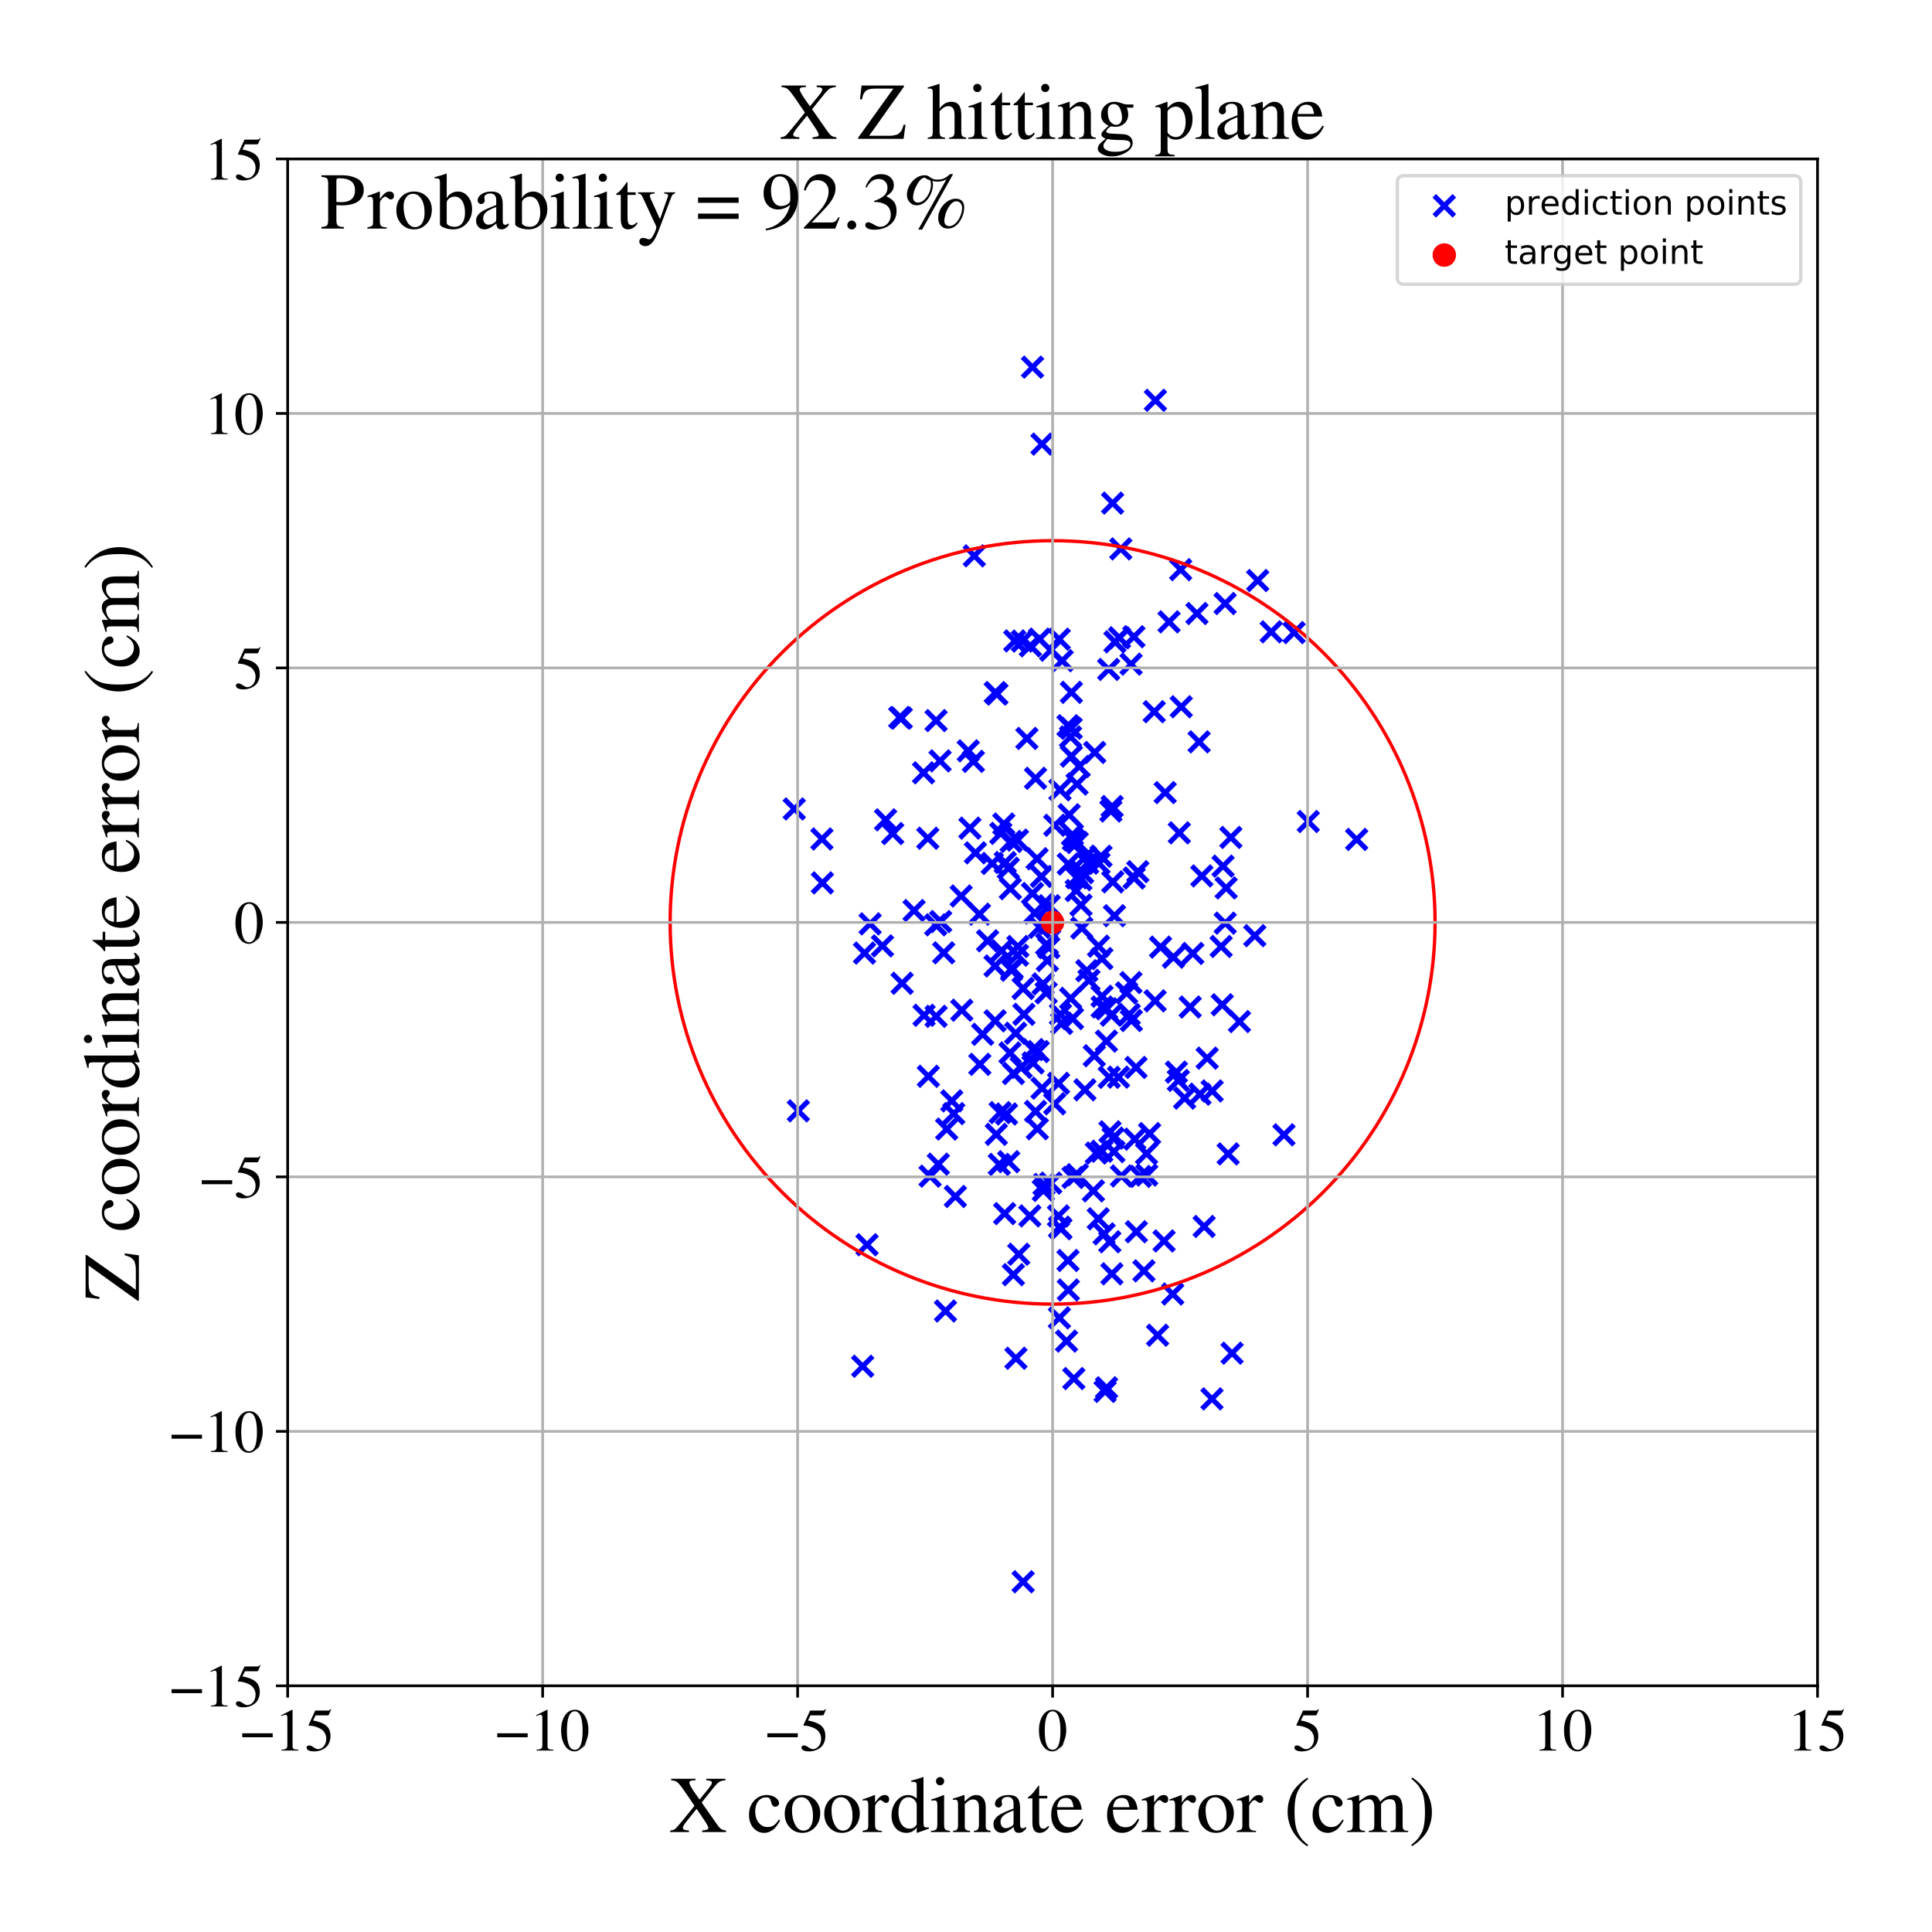 <?xml version="1.0" encoding="utf-8" standalone="no"?>
<!DOCTYPE svg PUBLIC "-//W3C//DTD SVG 1.1//EN"
  "http://www.w3.org/Graphics/SVG/1.1/DTD/svg11.dtd">
<!-- Created with matplotlib (https://matplotlib.org/) -->
<svg height="576pt" version="1.1" viewBox="0 0 576 576" width="576pt" xmlns="http://www.w3.org/2000/svg" xmlns:xlink="http://www.w3.org/1999/xlink">
 <defs>
  <style type="text/css">
*{stroke-linecap:butt;stroke-linejoin:round;}
  </style>
 </defs>
 <g id="figure_1">
  <g id="patch_1">
   <path d="M 0 576 
L 576 576 
L 576 0 
L 0 0 
z
" style="fill:#ffffff;"/>
  </g>
  <g id="axes_1">
   <g id="patch_2">
    <path d="M 85.766 502.609 
L 541.875 502.609 
L 541.875 47.391 
L 85.766 47.391 
z
" style="fill:#ffffff;"/>
   </g>
   <g id="PathCollection_1">
    <defs>
     <path d="M -3 3 
L 3 -3 
M -3 -3 
L 3 3 
" id="m991586a8c7" style="stroke:#0000ff;stroke-width:1.5;"/>
    </defs>
    <g clip-path="url(#p5e05ef0932)">
     <use style="fill:#0000ff;stroke:#0000ff;stroke-width:1.5;" x="275.348" xlink:href="#m991586a8c7" y="230.407"/>
     <use style="fill:#0000ff;stroke:#0000ff;stroke-width:1.5;" x="298.372" xlink:href="#m991586a8c7" y="248.454"/>
     <use style="fill:#0000ff;stroke:#0000ff;stroke-width:1.5;" x="330.534" xlink:href="#m991586a8c7" y="199.576"/>
     <use style="fill:#0000ff;stroke:#0000ff;stroke-width:1.5;" x="322.283" xlink:href="#m991586a8c7" y="262.259"/>
     <use style="fill:#0000ff;stroke:#0000ff;stroke-width:1.5;" x="308.494" xlink:href="#m991586a8c7" y="272.225"/>
     <use style="fill:#0000ff;stroke:#0000ff;stroke-width:1.5;" x="308.005" xlink:href="#m991586a8c7" y="316.888"/>
     <use style="fill:#0000ff;stroke:#0000ff;stroke-width:1.5;" x="319.73" xlink:href="#m991586a8c7" y="248.87"/>
     <use style="fill:#0000ff;stroke:#0000ff;stroke-width:1.5;" x="318.495" xlink:href="#m991586a8c7" y="257.602"/>
     <use style="fill:#0000ff;stroke:#0000ff;stroke-width:1.5;" x="311.052" xlink:href="#m991586a8c7" y="269.55"/>
     <use style="fill:#0000ff;stroke:#0000ff;stroke-width:1.5;" x="309.922" xlink:href="#m991586a8c7" y="190.539"/>
     <use style="fill:#0000ff;stroke:#0000ff;stroke-width:1.5;" x="311.891" xlink:href="#m991586a8c7" y="296.008"/>
     <use style="fill:#0000ff;stroke:#0000ff;stroke-width:1.5;" x="302.534" xlink:href="#m991586a8c7" y="191.079"/>
     <use style="fill:#0000ff;stroke:#0000ff;stroke-width:1.5;" x="318.51" xlink:href="#m991586a8c7" y="384.591"/>
     <use style="fill:#0000ff;stroke:#0000ff;stroke-width:1.5;" x="322.766" xlink:href="#m991586a8c7" y="260.155"/>
     <use style="fill:#0000ff;stroke:#0000ff;stroke-width:1.5;" x="339.229" xlink:href="#m991586a8c7" y="259.874"/>
     <use style="fill:#0000ff;stroke:#0000ff;stroke-width:1.5;" x="298.187" xlink:href="#m991586a8c7" y="331.714"/>
     <use style="fill:#0000ff;stroke:#0000ff;stroke-width:1.5;" x="316.52" xlink:href="#m991586a8c7" y="305.114"/>
     <use style="fill:#0000ff;stroke:#0000ff;stroke-width:1.5;" x="327.517" xlink:href="#m991586a8c7" y="282.081"/>
     <use style="fill:#0000ff;stroke:#0000ff;stroke-width:1.5;" x="302.147" xlink:href="#m991586a8c7" y="320.059"/>
     <use style="fill:#0000ff;stroke:#0000ff;stroke-width:1.5;" x="307.828" xlink:href="#m991586a8c7" y="266.38"/>
     <use style="fill:#0000ff;stroke:#0000ff;stroke-width:1.5;" x="292.119" xlink:href="#m991586a8c7" y="317.319"/>
     <use style="fill:#0000ff;stroke:#0000ff;stroke-width:1.5;" x="319.161" xlink:href="#m991586a8c7" y="219.694"/>
     <use style="fill:#0000ff;stroke:#0000ff;stroke-width:1.5;" x="259.411" xlink:href="#m991586a8c7" y="275.444"/>
     <use style="fill:#0000ff;stroke:#0000ff;stroke-width:1.5;" x="329.471" xlink:href="#m991586a8c7" y="414.841"/>
     <use style="fill:#0000ff;stroke:#0000ff;stroke-width:1.5;" x="327.646" xlink:href="#m991586a8c7" y="257.408"/>
     <use style="fill:#0000ff;stroke:#0000ff;stroke-width:1.5;" x="289.169" xlink:href="#m991586a8c7" y="246.893"/>
     <use style="fill:#0000ff;stroke:#0000ff;stroke-width:1.5;" x="359.903" xlink:href="#m991586a8c7" y="315.476"/>
     <use style="fill:#0000ff;stroke:#0000ff;stroke-width:1.5;" x="333.752" xlink:href="#m991586a8c7" y="190.147"/>
     <use style="fill:#0000ff;stroke:#0000ff;stroke-width:1.5;" x="338.786" xlink:href="#m991586a8c7" y="367.233"/>
     <use style="fill:#0000ff;stroke:#0000ff;stroke-width:1.5;" x="341.828" xlink:href="#m991586a8c7" y="343.934"/>
     <use style="fill:#0000ff;stroke:#0000ff;stroke-width:1.5;" x="326.245" xlink:href="#m991586a8c7" y="314.751"/>
     <use style="fill:#0000ff;stroke:#0000ff;stroke-width:1.5;" x="354.834" xlink:href="#m991586a8c7" y="300.232"/>
     <use style="fill:#0000ff;stroke:#0000ff;stroke-width:1.5;" x="347.054" xlink:href="#m991586a8c7" y="369.976"/>
     <use style="fill:#0000ff;stroke:#0000ff;stroke-width:1.5;" x="284.828" xlink:href="#m991586a8c7" y="356.709"/>
     <use style="fill:#0000ff;stroke:#0000ff;stroke-width:1.5;" x="276.615" xlink:href="#m991586a8c7" y="249.91"/>
     <use style="fill:#0000ff;stroke:#0000ff;stroke-width:1.5;" x="330.876" xlink:href="#m991586a8c7" y="370.225"/>
     <use style="fill:#0000ff;stroke:#0000ff;stroke-width:1.5;" x="331.499" xlink:href="#m991586a8c7" y="379.771"/>
     <use style="fill:#0000ff;stroke:#0000ff;stroke-width:1.5;" x="309.271" xlink:href="#m991586a8c7" y="336.523"/>
     <use style="fill:#0000ff;stroke:#0000ff;stroke-width:1.5;" x="245.19" xlink:href="#m991586a8c7" y="263.218"/>
     <use style="fill:#0000ff;stroke:#0000ff;stroke-width:1.5;" x="266.15" xlink:href="#m991586a8c7" y="248.508"/>
     <use style="fill:#0000ff;stroke:#0000ff;stroke-width:1.5;" x="327.437" xlink:href="#m991586a8c7" y="363.361"/>
     <use style="fill:#0000ff;stroke:#0000ff;stroke-width:1.5;" x="323.451" xlink:href="#m991586a8c7" y="324.914"/>
     <use style="fill:#0000ff;stroke:#0000ff;stroke-width:1.5;" x="316.29" xlink:href="#m991586a8c7" y="366.339"/>
     <use style="fill:#0000ff;stroke:#0000ff;stroke-width:1.5;" x="294.438" xlink:href="#m991586a8c7" y="280.489"/>
     <use style="fill:#0000ff;stroke:#0000ff;stroke-width:1.5;" x="291.995" xlink:href="#m991586a8c7" y="272.548"/>
     <use style="fill:#0000ff;stroke:#0000ff;stroke-width:1.5;" x="245.04" xlink:href="#m991586a8c7" y="250.131"/>
     <use style="fill:#0000ff;stroke:#0000ff;stroke-width:1.5;" x="308.738" xlink:href="#m991586a8c7" y="331.351"/>
     <use style="fill:#0000ff;stroke:#0000ff;stroke-width:1.5;" x="319.419" xlink:href="#m991586a8c7" y="225.432"/>
     <use style="fill:#0000ff;stroke:#0000ff;stroke-width:1.5;" x="358.999" xlink:href="#m991586a8c7" y="365.654"/>
     <use style="fill:#0000ff;stroke:#0000ff;stroke-width:1.5;" x="364.062" xlink:href="#m991586a8c7" y="282.179"/>
     <use style="fill:#0000ff;stroke:#0000ff;stroke-width:1.5;" x="331.764" xlink:href="#m991586a8c7" y="262.915"/>
     <use style="fill:#0000ff;stroke:#0000ff;stroke-width:1.5;" x="297.035" xlink:href="#m991586a8c7" y="338.191"/>
     <use style="fill:#0000ff;stroke:#0000ff;stroke-width:1.5;" x="307.832" xlink:href="#m991586a8c7" y="109.462"/>
     <use style="fill:#0000ff;stroke:#0000ff;stroke-width:1.5;" x="288.67" xlink:href="#m991586a8c7" y="223.853"/>
     <use style="fill:#0000ff;stroke:#0000ff;stroke-width:1.5;" x="337.297" xlink:href="#m991586a8c7" y="304.262"/>
     <use style="fill:#0000ff;stroke:#0000ff;stroke-width:1.5;" x="299.702" xlink:href="#m991586a8c7" y="257.146"/>
     <use style="fill:#0000ff;stroke:#0000ff;stroke-width:1.5;" x="314.448" xlink:href="#m991586a8c7" y="329.084"/>
     <use style="fill:#0000ff;stroke:#0000ff;stroke-width:1.5;" x="328.59" xlink:href="#m991586a8c7" y="300.219"/>
     <use style="fill:#0000ff;stroke:#0000ff;stroke-width:1.5;" x="313.27" xlink:href="#m991586a8c7" y="352.735"/>
     <use style="fill:#0000ff;stroke:#0000ff;stroke-width:1.5;" x="356.858" xlink:href="#m991586a8c7" y="182.909"/>
     <use style="fill:#0000ff;stroke:#0000ff;stroke-width:1.5;" x="279.748" xlink:href="#m991586a8c7" y="347.08"/>
     <use style="fill:#0000ff;stroke:#0000ff;stroke-width:1.5;" x="329.167" xlink:href="#m991586a8c7" y="367.864"/>
     <use style="fill:#0000ff;stroke:#0000ff;stroke-width:1.5;" x="314.459" xlink:href="#m991586a8c7" y="246.049"/>
     <use style="fill:#0000ff;stroke:#0000ff;stroke-width:1.5;" x="374.102" xlink:href="#m991586a8c7" y="278.961"/>
     <use style="fill:#0000ff;stroke:#0000ff;stroke-width:1.5;" x="328.558" xlink:href="#m991586a8c7" y="297.023"/>
     <use style="fill:#0000ff;stroke:#0000ff;stroke-width:1.5;" x="286.748" xlink:href="#m991586a8c7" y="301.176"/>
     <use style="fill:#0000ff;stroke:#0000ff;stroke-width:1.5;" x="347.382" xlink:href="#m991586a8c7" y="236.303"/>
     <use style="fill:#0000ff;stroke:#0000ff;stroke-width:1.5;" x="312.676" xlink:href="#m991586a8c7" y="282.517"/>
     <use style="fill:#0000ff;stroke:#0000ff;stroke-width:1.5;" x="326.388" xlink:href="#m991586a8c7" y="224.33"/>
     <use style="fill:#0000ff;stroke:#0000ff;stroke-width:1.5;" x="321.109" xlink:href="#m991586a8c7" y="233.769"/>
     <use style="fill:#0000ff;stroke:#0000ff;stroke-width:1.5;" x="13.179" xlink:href="#m991586a8c7" y="143.432"/>
     <use style="fill:#0000ff;stroke:#0000ff;stroke-width:1.5;" x="263.097" xlink:href="#m991586a8c7" y="282.001"/>
     <use style="fill:#0000ff;stroke:#0000ff;stroke-width:1.5;" x="337.216" xlink:href="#m991586a8c7" y="197.998"/>
     <use style="fill:#0000ff;stroke:#0000ff;stroke-width:1.5;" x="297.926" xlink:href="#m991586a8c7" y="347.153"/>
     <use style="fill:#0000ff;stroke:#0000ff;stroke-width:1.5;" x="280.269" xlink:href="#m991586a8c7" y="226.849"/>
     <use style="fill:#0000ff;stroke:#0000ff;stroke-width:1.5;" x="312.257" xlink:href="#m991586a8c7" y="286.367"/>
     <use style="fill:#0000ff;stroke:#0000ff;stroke-width:1.5;" x="303.333" xlink:href="#m991586a8c7" y="250.466"/>
     <use style="fill:#0000ff;stroke:#0000ff;stroke-width:1.5;" x="325.98" xlink:href="#m991586a8c7" y="355.042"/>
     <use style="fill:#0000ff;stroke:#0000ff;stroke-width:1.5;" x="286.563" xlink:href="#m991586a8c7" y="267.123"/>
     <use style="fill:#0000ff;stroke:#0000ff;stroke-width:1.5;" x="312.821" xlink:href="#m991586a8c7" y="270.031"/>
     <use style="fill:#0000ff;stroke:#0000ff;stroke-width:1.5;" x="-1" xlink:href="#m991586a8c7" y="395.993"/>
     <use style="fill:#0000ff;stroke:#0000ff;stroke-width:1.5;" x="-1" xlink:href="#m991586a8c7" y="392.151"/>
     <use style="fill:#0000ff;stroke:#0000ff;stroke-width:1.5;" x="300.628" xlink:href="#m991586a8c7" y="258.853"/>
     <use style="fill:#0000ff;stroke:#0000ff;stroke-width:1.5;" x="279.084" xlink:href="#m991586a8c7" y="303.011"/>
     <use style="fill:#0000ff;stroke:#0000ff;stroke-width:1.5;" x="282.243" xlink:href="#m991586a8c7" y="336.619"/>
     <use style="fill:#0000ff;stroke:#0000ff;stroke-width:1.5;" x="276.777" xlink:href="#m991586a8c7" y="320.88"/>
     <use style="fill:#0000ff;stroke:#0000ff;stroke-width:1.5;" x="332.408" xlink:href="#m991586a8c7" y="191.362"/>
     <use style="fill:#0000ff;stroke:#0000ff;stroke-width:1.5;" x="341.888" xlink:href="#m991586a8c7" y="350.326"/>
     <use style="fill:#0000ff;stroke:#0000ff;stroke-width:1.5;" x="315.888" xlink:href="#m991586a8c7" y="365.858"/>
     <use style="fill:#0000ff;stroke:#0000ff;stroke-width:1.5;" x="272.52" xlink:href="#m991586a8c7" y="271.462"/>
     <use style="fill:#0000ff;stroke:#0000ff;stroke-width:1.5;" x="268.247" xlink:href="#m991586a8c7" y="213.902"/>
     <use style="fill:#0000ff;stroke:#0000ff;stroke-width:1.5;" x="301.758" xlink:href="#m991586a8c7" y="288.67"/>
     <use style="fill:#0000ff;stroke:#0000ff;stroke-width:1.5;" x="315.791" xlink:href="#m991586a8c7" y="190.556"/>
     <use style="fill:#0000ff;stroke:#0000ff;stroke-width:1.5;" x="323.632" xlink:href="#m991586a8c7" y="255.456"/>
     <use style="fill:#0000ff;stroke:#0000ff;stroke-width:1.5;" x="305.036" xlink:href="#m991586a8c7" y="471.584"/>
     <use style="fill:#0000ff;stroke:#0000ff;stroke-width:1.5;" x="361.383" xlink:href="#m991586a8c7" y="325.253"/>
     <use style="fill:#0000ff;stroke:#0000ff;stroke-width:1.5;" x="258.496" xlink:href="#m991586a8c7" y="371.102"/>
     <use style="fill:#0000ff;stroke:#0000ff;stroke-width:1.5;" x="290.469" xlink:href="#m991586a8c7" y="165.719"/>
     <use style="fill:#0000ff;stroke:#0000ff;stroke-width:1.5;" x="296.728" xlink:href="#m991586a8c7" y="206.488"/>
     <use style="fill:#0000ff;stroke:#0000ff;stroke-width:1.5;" x="357.752" xlink:href="#m991586a8c7" y="326.214"/>
     <use style="fill:#0000ff;stroke:#0000ff;stroke-width:1.5;" x="316.002" xlink:href="#m991586a8c7" y="235.476"/>
     <use style="fill:#0000ff;stroke:#0000ff;stroke-width:1.5;" x="320.032" xlink:href="#m991586a8c7" y="250.379"/>
     <use style="fill:#0000ff;stroke:#0000ff;stroke-width:1.5;" x="264.028" xlink:href="#m991586a8c7" y="244.42"/>
     <use style="fill:#0000ff;stroke:#0000ff;stroke-width:1.5;" x="236.798" xlink:href="#m991586a8c7" y="241.176"/>
     <use style="fill:#0000ff;stroke:#0000ff;stroke-width:1.5;" x="328.485" xlink:href="#m991586a8c7" y="343.233"/>
     <use style="fill:#0000ff;stroke:#0000ff;stroke-width:1.5;" x="358.317" xlink:href="#m991586a8c7" y="261.149"/>
     <use style="fill:#0000ff;stroke:#0000ff;stroke-width:1.5;" x="303.347" xlink:href="#m991586a8c7" y="284.773"/>
     <use style="fill:#0000ff;stroke:#0000ff;stroke-width:1.5;" x="353.172" xlink:href="#m991586a8c7" y="327.394"/>
     <use style="fill:#0000ff;stroke:#0000ff;stroke-width:1.5;" x="357.501" xlink:href="#m991586a8c7" y="221.176"/>
     <use style="fill:#0000ff;stroke:#0000ff;stroke-width:1.5;" x="346.001" xlink:href="#m991586a8c7" y="282.371"/>
     <use style="fill:#0000ff;stroke:#0000ff;stroke-width:1.5;" x="304.457" xlink:href="#m991586a8c7" y="318.236"/>
     <use style="fill:#0000ff;stroke:#0000ff;stroke-width:1.5;" x="302.127" xlink:href="#m991586a8c7" y="380.033"/>
     <use style="fill:#0000ff;stroke:#0000ff;stroke-width:1.5;" x="318.404" xlink:href="#m991586a8c7" y="216.357"/>
     <use style="fill:#0000ff;stroke:#0000ff;stroke-width:1.5;" x="301.232" xlink:href="#m991586a8c7" y="264.937"/>
     <use style="fill:#0000ff;stroke:#0000ff;stroke-width:1.5;" x="298.617" xlink:href="#m991586a8c7" y="283.437"/>
     <use style="fill:#0000ff;stroke:#0000ff;stroke-width:1.5;" x="310.472" xlink:href="#m991586a8c7" y="261.306"/>
     <use style="fill:#0000ff;stroke:#0000ff;stroke-width:1.5;" x="318.755" xlink:href="#m991586a8c7" y="242.913"/>
     <use style="fill:#0000ff;stroke:#0000ff;stroke-width:1.5;" x="299.271" xlink:href="#m991586a8c7" y="245.667"/>
     <use style="fill:#0000ff;stroke:#0000ff;stroke-width:1.5;" x="307.03" xlink:href="#m991586a8c7" y="362.503"/>
     <use style="fill:#0000ff;stroke:#0000ff;stroke-width:1.5;" x="334.153" xlink:href="#m991586a8c7" y="163.645"/>
     <use style="fill:#0000ff;stroke:#0000ff;stroke-width:1.5;" x="344.378" xlink:href="#m991586a8c7" y="298.386"/>
     <use style="fill:#0000ff;stroke:#0000ff;stroke-width:1.5;" x="309.533" xlink:href="#m991586a8c7" y="313.51"/>
     <use style="fill:#0000ff;stroke:#0000ff;stroke-width:1.5;" x="307.186" xlink:href="#m991586a8c7" y="192.547"/>
     <use style="fill:#0000ff;stroke:#0000ff;stroke-width:1.5;" x="369.527" xlink:href="#m991586a8c7" y="304.567"/>
     <use style="fill:#0000ff;stroke:#0000ff;stroke-width:1.5;" x="312.045" xlink:href="#m991586a8c7" y="281.517"/>
     <use style="fill:#0000ff;stroke:#0000ff;stroke-width:1.5;" x="301.12" xlink:href="#m991586a8c7" y="313.923"/>
     <use style="fill:#0000ff;stroke:#0000ff;stroke-width:1.5;" x="319.352" xlink:href="#m991586a8c7" y="217.125"/>
     <use style="fill:#0000ff;stroke:#0000ff;stroke-width:1.5;" x="366.965" xlink:href="#m991586a8c7" y="249.668"/>
     <use style="fill:#0000ff;stroke:#0000ff;stroke-width:1.5;" x="328.256" xlink:href="#m991586a8c7" y="255.277"/>
     <use style="fill:#0000ff;stroke:#0000ff;stroke-width:1.5;" x="321.159" xlink:href="#m991586a8c7" y="251.186"/>
     <use style="fill:#0000ff;stroke:#0000ff;stroke-width:1.5;" x="295.827" xlink:href="#m991586a8c7" y="257.422"/>
     <use style="fill:#0000ff;stroke:#0000ff;stroke-width:1.5;" x="322.288" xlink:href="#m991586a8c7" y="269.849"/>
     <use style="fill:#0000ff;stroke:#0000ff;stroke-width:1.5;" x="302.889" xlink:href="#m991586a8c7" y="404.942"/>
     <use style="fill:#0000ff;stroke:#0000ff;stroke-width:1.5;" x="315.848" xlink:href="#m991586a8c7" y="392.9"/>
     <use style="fill:#0000ff;stroke:#0000ff;stroke-width:1.5;" x="238.014" xlink:href="#m991586a8c7" y="331.186"/>
     <use style="fill:#0000ff;stroke:#0000ff;stroke-width:1.5;" x="365.252" xlink:href="#m991586a8c7" y="179.936"/>
     <use style="fill:#0000ff;stroke:#0000ff;stroke-width:1.5;" x="326.863" xlink:href="#m991586a8c7" y="343.76"/>
     <use style="fill:#0000ff;stroke:#0000ff;stroke-width:1.5;" x="336.665" xlink:href="#m991586a8c7" y="302.45"/>
     <use style="fill:#0000ff;stroke:#0000ff;stroke-width:1.5;" x="332.261" xlink:href="#m991586a8c7" y="273.005"/>
     <use style="fill:#0000ff;stroke:#0000ff;stroke-width:1.5;" x="338.685" xlink:href="#m991586a8c7" y="318.243"/>
     <use style="fill:#0000ff;stroke:#0000ff;stroke-width:1.5;" x="366.163" xlink:href="#m991586a8c7" y="344.026"/>
     <use style="fill:#0000ff;stroke:#0000ff;stroke-width:1.5;" x="321.18" xlink:href="#m991586a8c7" y="350.222"/>
     <use style="fill:#0000ff;stroke:#0000ff;stroke-width:1.5;" x="307.986" xlink:href="#m991586a8c7" y="312.921"/>
     <use style="fill:#0000ff;stroke:#0000ff;stroke-width:1.5;" x="378.991" xlink:href="#m991586a8c7" y="188.377"/>
     <use style="fill:#0000ff;stroke:#0000ff;stroke-width:1.5;" x="305.028" xlink:href="#m991586a8c7" y="294.693"/>
     <use style="fill:#0000ff;stroke:#0000ff;stroke-width:1.5;" x="308.733" xlink:href="#m991586a8c7" y="232.036"/>
     <use style="fill:#0000ff;stroke:#0000ff;stroke-width:1.5;" x="331.568" xlink:href="#m991586a8c7" y="240.449"/>
     <use style="fill:#0000ff;stroke:#0000ff;stroke-width:1.5;" x="296.677" xlink:href="#m991586a8c7" y="304.343"/>
     <use style="fill:#0000ff;stroke:#0000ff;stroke-width:1.5;" x="268.952" xlink:href="#m991586a8c7" y="293.15"/>
     <use style="fill:#0000ff;stroke:#0000ff;stroke-width:1.5;" x="365.563" xlink:href="#m991586a8c7" y="264.727"/>
     <use style="fill:#0000ff;stroke:#0000ff;stroke-width:1.5;" x="320.155" xlink:href="#m991586a8c7" y="411.002"/>
     <use style="fill:#0000ff;stroke:#0000ff;stroke-width:1.5;" x="348.535" xlink:href="#m991586a8c7" y="185.393"/>
     <use style="fill:#0000ff;stroke:#0000ff;stroke-width:1.5;" x="361.331" xlink:href="#m991586a8c7" y="417.058"/>
     <use style="fill:#0000ff;stroke:#0000ff;stroke-width:1.5;" x="351.305" xlink:href="#m991586a8c7" y="322.126"/>
     <use style="fill:#0000ff;stroke:#0000ff;stroke-width:1.5;" x="382.79" xlink:href="#m991586a8c7" y="338.331"/>
     <use style="fill:#0000ff;stroke:#0000ff;stroke-width:1.5;" x="280.448" xlink:href="#m991586a8c7" y="274.745"/>
     <use style="fill:#0000ff;stroke:#0000ff;stroke-width:1.5;" x="330.929" xlink:href="#m991586a8c7" y="337.433"/>
     <use style="fill:#0000ff;stroke:#0000ff;stroke-width:1.5;" x="281.353" xlink:href="#m991586a8c7" y="284.074"/>
     <use style="fill:#0000ff;stroke:#0000ff;stroke-width:1.5;" x="290.816" xlink:href="#m991586a8c7" y="254.264"/>
     <use style="fill:#0000ff;stroke:#0000ff;stroke-width:1.5;" x="324.016" xlink:href="#m991586a8c7" y="289.406"/>
     <use style="fill:#0000ff;stroke:#0000ff;stroke-width:1.5;" x="310.667" xlink:href="#m991586a8c7" y="324.422"/>
     <use style="fill:#0000ff;stroke:#0000ff;stroke-width:1.5;" x="309.906" xlink:href="#m991586a8c7" y="276.465"/>
     <use style="fill:#0000ff;stroke:#0000ff;stroke-width:1.5;" x="312.901" xlink:href="#m991586a8c7" y="275.274"/>
     <use style="fill:#0000ff;stroke:#0000ff;stroke-width:1.5;" x="344.116" xlink:href="#m991586a8c7" y="212.186"/>
     <use style="fill:#0000ff;stroke:#0000ff;stroke-width:1.5;" x="305.272" xlink:href="#m991586a8c7" y="302.407"/>
     <use style="fill:#0000ff;stroke:#0000ff;stroke-width:1.5;" x="344.472" xlink:href="#m991586a8c7" y="119.346"/>
     <use style="fill:#0000ff;stroke:#0000ff;stroke-width:1.5;" x="-1" xlink:href="#m991586a8c7" y="350.13"/>
     <use style="fill:#0000ff;stroke:#0000ff;stroke-width:1.5;" x="-1" xlink:href="#m991586a8c7" y="368.314"/>
     <use style="fill:#0000ff;stroke:#0000ff;stroke-width:1.5;" x="385.808" xlink:href="#m991586a8c7" y="188.602"/>
     <use style="fill:#0000ff;stroke:#0000ff;stroke-width:1.5;" x="313.243" xlink:href="#m991586a8c7" y="193.858"/>
     <use style="fill:#0000ff;stroke:#0000ff;stroke-width:1.5;" x="310.988" xlink:href="#m991586a8c7" y="293.334"/>
     <use style="fill:#0000ff;stroke:#0000ff;stroke-width:1.5;" x="300.077" xlink:href="#m991586a8c7" y="332.119"/>
     <use style="fill:#0000ff;stroke:#0000ff;stroke-width:1.5;" x="390.042" xlink:href="#m991586a8c7" y="244.92"/>
     <use style="fill:#0000ff;stroke:#0000ff;stroke-width:1.5;" x="341.049" xlink:href="#m991586a8c7" y="378.891"/>
     <use style="fill:#0000ff;stroke:#0000ff;stroke-width:1.5;" x="309.186" xlink:href="#m991586a8c7" y="256.019"/>
     <use style="fill:#0000ff;stroke:#0000ff;stroke-width:1.5;" x="306.16" xlink:href="#m991586a8c7" y="220.151"/>
     <use style="fill:#0000ff;stroke:#0000ff;stroke-width:1.5;" x="367.324" xlink:href="#m991586a8c7" y="403.436"/>
     <use style="fill:#0000ff;stroke:#0000ff;stroke-width:1.5;" x="299.522" xlink:href="#m991586a8c7" y="361.814"/>
     <use style="fill:#0000ff;stroke:#0000ff;stroke-width:1.5;" x="320.863" xlink:href="#m991586a8c7" y="265.508"/>
     <use style="fill:#0000ff;stroke:#0000ff;stroke-width:1.5;" x="329.923" xlink:href="#m991586a8c7" y="300.75"/>
     <use style="fill:#0000ff;stroke:#0000ff;stroke-width:1.5;" x="281.885" xlink:href="#m991586a8c7" y="390.86"/>
     <use style="fill:#0000ff;stroke:#0000ff;stroke-width:1.5;" x="364.395" xlink:href="#m991586a8c7" y="299.557"/>
     <use style="fill:#0000ff;stroke:#0000ff;stroke-width:1.5;" x="278.978" xlink:href="#m991586a8c7" y="275.721"/>
     <use style="fill:#0000ff;stroke:#0000ff;stroke-width:1.5;" x="303.461" xlink:href="#m991586a8c7" y="282.191"/>
     <use style="fill:#0000ff;stroke:#0000ff;stroke-width:1.5;" x="321.014" xlink:href="#m991586a8c7" y="261.694"/>
     <use style="fill:#0000ff;stroke:#0000ff;stroke-width:1.5;" x="311.257" xlink:href="#m991586a8c7" y="353.132"/>
     <use style="fill:#0000ff;stroke:#0000ff;stroke-width:1.5;" x="338.131" xlink:href="#m991586a8c7" y="261.757"/>
     <use style="fill:#0000ff;stroke:#0000ff;stroke-width:1.5;" x="284.358" xlink:href="#m991586a8c7" y="332.011"/>
     <use style="fill:#0000ff;stroke:#0000ff;stroke-width:1.5;" x="331.705" xlink:href="#m991586a8c7" y="150.001"/>
     <use style="fill:#0000ff;stroke:#0000ff;stroke-width:1.5;" x="335.88" xlink:href="#m991586a8c7" y="296.023"/>
     <use style="fill:#0000ff;stroke:#0000ff;stroke-width:1.5;" x="300.721" xlink:href="#m991586a8c7" y="346.345"/>
     <use style="fill:#0000ff;stroke:#0000ff;stroke-width:1.5;" x="331.19" xlink:href="#m991586a8c7" y="241.797"/>
     <use style="fill:#0000ff;stroke:#0000ff;stroke-width:1.5;" x="350.728" xlink:href="#m991586a8c7" y="319.636"/>
     <use style="fill:#0000ff;stroke:#0000ff;stroke-width:1.5;" x="268.7" xlink:href="#m991586a8c7" y="214.095"/>
     <use style="fill:#0000ff;stroke:#0000ff;stroke-width:1.5;" x="332.108" xlink:href="#m991586a8c7" y="343.337"/>
     <use style="fill:#0000ff;stroke:#0000ff;stroke-width:1.5;" x="352.175" xlink:href="#m991586a8c7" y="210.713"/>
     <use style="fill:#0000ff;stroke:#0000ff;stroke-width:1.5;" x="302.801" xlink:href="#m991586a8c7" y="308.038"/>
     <use style="fill:#0000ff;stroke:#0000ff;stroke-width:1.5;" x="301.46" xlink:href="#m991586a8c7" y="250.855"/>
     <use style="fill:#0000ff;stroke:#0000ff;stroke-width:1.5;" x="319.205" xlink:href="#m991586a8c7" y="297.646"/>
     <use style="fill:#0000ff;stroke:#0000ff;stroke-width:1.5;" x="329.87" xlink:href="#m991586a8c7" y="310.402"/>
     <use style="fill:#0000ff;stroke:#0000ff;stroke-width:1.5;" x="322.518" xlink:href="#m991586a8c7" y="276.687"/>
     <use style="fill:#0000ff;stroke:#0000ff;stroke-width:1.5;" x="338.317" xlink:href="#m991586a8c7" y="339.625"/>
     <use style="fill:#0000ff;stroke:#0000ff;stroke-width:1.5;" x="355.619" xlink:href="#m991586a8c7" y="284.257"/>
     <use style="fill:#0000ff;stroke:#0000ff;stroke-width:1.5;" x="318.41" xlink:href="#m991586a8c7" y="375.795"/>
     <use style="fill:#0000ff;stroke:#0000ff;stroke-width:1.5;" x="333.455" xlink:href="#m991586a8c7" y="321.13"/>
     <use style="fill:#0000ff;stroke:#0000ff;stroke-width:1.5;" x="321.748" xlink:href="#m991586a8c7" y="228.506"/>
     <use style="fill:#0000ff;stroke:#0000ff;stroke-width:1.5;" x="330.701" xlink:href="#m991586a8c7" y="321.19"/>
     <use style="fill:#0000ff;stroke:#0000ff;stroke-width:1.5;" x="319.421" xlink:href="#m991586a8c7" y="206.411"/>
     <use style="fill:#0000ff;stroke:#0000ff;stroke-width:1.5;" x="352.001" xlink:href="#m991586a8c7" y="169.835"/>
     <use style="fill:#0000ff;stroke:#0000ff;stroke-width:1.5;" x="290.195" xlink:href="#m991586a8c7" y="226.988"/>
     <use style="fill:#0000ff;stroke:#0000ff;stroke-width:1.5;" x="324.656" xlink:href="#m991586a8c7" y="292.266"/>
     <use style="fill:#0000ff;stroke:#0000ff;stroke-width:1.5;" x="257.747" xlink:href="#m991586a8c7" y="284.146"/>
     <use style="fill:#0000ff;stroke:#0000ff;stroke-width:1.5;" x="374.961" xlink:href="#m991586a8c7" y="173.084"/>
     <use style="fill:#0000ff;stroke:#0000ff;stroke-width:1.5;" x="275.491" xlink:href="#m991586a8c7" y="302.693"/>
     <use style="fill:#0000ff;stroke:#0000ff;stroke-width:1.5;" x="279.078" xlink:href="#m991586a8c7" y="214.835"/>
     <use style="fill:#0000ff;stroke:#0000ff;stroke-width:1.5;" x="365.28" xlink:href="#m991586a8c7" y="275.219"/>
     <use style="fill:#0000ff;stroke:#0000ff;stroke-width:1.5;" x="345.121" xlink:href="#m991586a8c7" y="398.08"/>
     <use style="fill:#0000ff;stroke:#0000ff;stroke-width:1.5;" x="329.905" xlink:href="#m991586a8c7" y="413.738"/>
     <use style="fill:#0000ff;stroke:#0000ff;stroke-width:1.5;" x="277.291" xlink:href="#m991586a8c7" y="350.655"/>
     <use style="fill:#0000ff;stroke:#0000ff;stroke-width:1.5;" x="317.973" xlink:href="#m991586a8c7" y="399.829"/>
     <use style="fill:#0000ff;stroke:#0000ff;stroke-width:1.5;" x="301.572" xlink:href="#m991586a8c7" y="289.26"/>
     <use style="fill:#0000ff;stroke:#0000ff;stroke-width:1.5;" x="296.655" xlink:href="#m991586a8c7" y="287.992"/>
     <use style="fill:#0000ff;stroke:#0000ff;stroke-width:1.5;" x="315.59" xlink:href="#m991586a8c7" y="322.989"/>
     <use style="fill:#0000ff;stroke:#0000ff;stroke-width:1.5;" x="319.91" xlink:href="#m991586a8c7" y="351.046"/>
     <use style="fill:#0000ff;stroke:#0000ff;stroke-width:1.5;" x="292.975" xlink:href="#m991586a8c7" y="308.364"/>
     <use style="fill:#0000ff;stroke:#0000ff;stroke-width:1.5;" x="315.575" xlink:href="#m991586a8c7" y="362.51"/>
     <use style="fill:#0000ff;stroke:#0000ff;stroke-width:1.5;" x="319.75" xlink:href="#m991586a8c7" y="303.671"/>
     <use style="fill:#0000ff;stroke:#0000ff;stroke-width:1.5;" x="311.052" xlink:href="#m991586a8c7" y="354.911"/>
     <use style="fill:#0000ff;stroke:#0000ff;stroke-width:1.5;" x="297.225" xlink:href="#m991586a8c7" y="206.925"/>
     <use style="fill:#0000ff;stroke:#0000ff;stroke-width:1.5;" x="316.667" xlink:href="#m991586a8c7" y="196.978"/>
     <use style="fill:#0000ff;stroke:#0000ff;stroke-width:1.5;" x="257.196" xlink:href="#m991586a8c7" y="407.328"/>
     <use style="fill:#0000ff;stroke:#0000ff;stroke-width:1.5;" x="349.635" xlink:href="#m991586a8c7" y="385.792"/>
     <use style="fill:#0000ff;stroke:#0000ff;stroke-width:1.5;" x="331.33" xlink:href="#m991586a8c7" y="302.665"/>
     <use style="fill:#0000ff;stroke:#0000ff;stroke-width:1.5;" x="337.172" xlink:href="#m991586a8c7" y="292.94"/>
     <use style="fill:#0000ff;stroke:#0000ff;stroke-width:1.5;" x="303.733" xlink:href="#m991586a8c7" y="373.938"/>
     <use style="fill:#0000ff;stroke:#0000ff;stroke-width:1.5;" x="316.169" xlink:href="#m991586a8c7" y="302.437"/>
     <use style="fill:#0000ff;stroke:#0000ff;stroke-width:1.5;" x="283.755" xlink:href="#m991586a8c7" y="328.213"/>
     <use style="fill:#0000ff;stroke:#0000ff;stroke-width:1.5;" x="349.836" xlink:href="#m991586a8c7" y="285.375"/>
     <use style="fill:#0000ff;stroke:#0000ff;stroke-width:1.5;" x="351.598" xlink:href="#m991586a8c7" y="248.306"/>
     <use style="fill:#0000ff;stroke:#0000ff;stroke-width:1.5;" x="304.809" xlink:href="#m991586a8c7" y="191.127"/>
     <use style="fill:#0000ff;stroke:#0000ff;stroke-width:1.5;" x="342.735" xlink:href="#m991586a8c7" y="337.964"/>
     <use style="fill:#0000ff;stroke:#0000ff;stroke-width:1.5;" x="324.259" xlink:href="#m991586a8c7" y="257.334"/>
     <use style="fill:#0000ff;stroke:#0000ff;stroke-width:1.5;" x="310.651" xlink:href="#m991586a8c7" y="132.399"/>
     <use style="fill:#0000ff;stroke:#0000ff;stroke-width:1.5;" x="404.475" xlink:href="#m991586a8c7" y="250.27"/>
     <use style="fill:#0000ff;stroke:#0000ff;stroke-width:1.5;" x="339.999" xlink:href="#m991586a8c7" y="350.727"/>
     <use style="fill:#0000ff;stroke:#0000ff;stroke-width:1.5;" x="364.636" xlink:href="#m991586a8c7" y="258.224"/>
     <use style="fill:#0000ff;stroke:#0000ff;stroke-width:1.5;" x="331.853" xlink:href="#m991586a8c7" y="339.315"/>
     <use style="fill:#0000ff;stroke:#0000ff;stroke-width:1.5;" x="338.056" xlink:href="#m991586a8c7" y="189.831"/>
     <use style="fill:#0000ff;stroke:#0000ff;stroke-width:1.5;" x="334.356" xlink:href="#m991586a8c7" y="350.602"/>
     <use style="fill:#0000ff;stroke:#0000ff;stroke-width:1.5;" x="328.501" xlink:href="#m991586a8c7" y="285.798"/>
    </g>
   </g>
   <g id="PathCollection_2">
    <defs>
     <path d="M 0 3 
C 0.796 3 1.559 2.684 2.121 2.121 
C 2.684 1.559 3 0.796 3 0 
C 3 -0.796 2.684 -1.559 2.121 -2.121 
C 1.559 -2.684 0.796 -3 0 -3 
C -0.796 -3 -1.559 -2.684 -2.121 -2.121 
C -2.684 -1.559 -3 -0.796 -3 0 
C -3 0.796 -2.684 1.559 -2.121 2.121 
C -1.559 2.684 -0.796 3 0 3 
z
" id="mf8a61184ec" style="stroke:#ff0000;"/>
    </defs>
    <g clip-path="url(#p5e05ef0932)">
     <use style="fill:#ff0000;stroke:#ff0000;" x="313.82" xlink:href="#mf8a61184ec" y="275"/>
    </g>
   </g>
   <g id="patch_3">
    <path clip-path="url(#p5e05ef0932)" d="M 313.82 388.805 
C 344.061 388.805 373.067 376.814 394.45 355.472 
C 415.833 334.131 427.848 305.181 427.848 275 
C 427.848 244.819 415.833 215.869 394.45 194.528 
C 373.067 173.186 344.061 161.195 313.82 161.195 
C 283.58 161.195 254.574 173.186 233.191 194.528 
C 211.808 215.869 199.793 244.819 199.793 275 
C 199.793 305.181 211.808 334.131 233.191 355.472 
C 254.574 376.814 283.58 388.805 313.82 388.805 
z
" style="fill:none;stroke:#ff0000;stroke-linejoin:miter;"/>
   </g>
   <g id="matplotlib.axis_1">
    <g id="xtick_1">
     <g id="line2d_1">
      <path clip-path="url(#p5e05ef0932)" d="M 85.766 502.609 
L 85.766 47.391 
" style="fill:none;stroke:#b0b0b0;stroke-linecap:square;stroke-width:0.8;"/>
     </g>
     <g id="line2d_2">
      <defs>
       <path d="M 0 0 
L 0 3.5 
" id="mee8cc054a8" style="stroke:#000000;stroke-width:0.8;"/>
      </defs>
      <g>
       <use style="stroke:#000000;stroke-width:0.8;" x="85.766" xlink:href="#mee8cc054a8" y="502.609"/>
      </g>
     </g>
     <g id="text_1">
      <!-- −15 -->
      <defs>
       <path d="M 3 22 
L 3 28.594 
L 53.406 28.594 
L 53.406 22 
z
" id="FreeSerif-8722"/>
       <path d="M 18.297 59.297 
Q 16.5 59.297 11.094 57.094 
L 11.094 58.5 
L 29.094 67.594 
L 29.906 67.406 
L 29.906 7.406 
Q 29.906 3.797 31.703 2.688 
Q 33.5 1.594 39.406 1.5 
L 39.406 0 
L 11.797 0 
L 11.797 1.5 
Q 17.406 1.703 19.344 3.141 
Q 21.297 4.594 21.297 9.297 
L 21.297 54.594 
Q 21.297 59.297 18.297 59.297 
z
" id="FreeSerif-49"/>
       <path d="M 35.703 19.406 
Q 35.703 24.703 33.344 28.797 
Q 31 32.906 27.641 35.156 
Q 24.297 37.406 20.141 38.844 
Q 16 40.297 12.953 40.75 
Q 9.906 41.203 7.594 41.203 
Q 6.406 41.203 6.406 42 
Q 6.406 42.297 6.5 42.5 
L 17.406 66.203 
L 38.297 66.203 
Q 39.906 66.203 40.844 66.703 
Q 41.797 67.203 42.906 68.797 
L 43.797 68.094 
L 40 59.203 
Q 39.594 58.297 37.703 58.297 
L 18.094 58.297 
L 13.906 49.797 
Q 28.5 47.203 35.594 41.344 
Q 42.703 35.5 42.703 24.203 
Q 42.703 18.297 40.844 13.688 
Q 39 9.094 36.141 6.297 
Q 33.297 3.5 29.547 1.703 
Q 25.797 -0.094 22.344 -0.75 
Q 18.906 -1.406 15.406 -1.406 
Q 9.797 -1.406 6.5 0.25 
Q 3.203 1.906 3.203 4.797 
Q 3.203 8.5 7.5 8.5 
Q 10.297 8.5 14.75 5.391 
Q 19.203 2.297 21.797 2.297 
Q 27.703 2.297 31.703 7.25 
Q 35.703 12.203 35.703 19.406 
z
" id="FreeSerif-53"/>
      </defs>
      <g transform="translate(71.689 521.903)scale(0.18 -0.18)">
       <use xlink:href="#FreeSerif-8722"/>
       <use x="56.4" xlink:href="#FreeSerif-49"/>
       <use x="106.4" xlink:href="#FreeSerif-53"/>
      </g>
     </g>
    </g>
    <g id="xtick_2">
     <g id="line2d_3">
      <path clip-path="url(#p5e05ef0932)" d="M 161.784 502.609 
L 161.784 47.391 
" style="fill:none;stroke:#b0b0b0;stroke-linecap:square;stroke-width:0.8;"/>
     </g>
     <g id="line2d_4">
      <g>
       <use style="stroke:#000000;stroke-width:0.8;" x="161.784" xlink:href="#mee8cc054a8" y="502.609"/>
      </g>
     </g>
     <g id="text_2">
      <!-- −10 -->
      <defs>
       <path d="M 47.594 17.797 
Q 35.203 -1.406 25 -1.406 
Q 14.797 -1.406 8.594 8.391 
Q 2.406 18.203 2.406 33.594 
Q 2.406 48.094 8.594 57.844 
Q 14.797 67.594 25.406 67.594 
Q 35.203 67.594 41.391 58 
Q 47.594 48.406 47.594 33 
Q 47.594 17.797 35.203 -1.406 
z
M 25.094 65 
Q 12 65 12 32.703 
Q 12 1.203 25 1.203 
Q 38 1.203 38 32.797 
Q 38 48.5 34.703 56.75 
Q 31.406 65 25.094 65 
z
" id="FreeSerif-48"/>
      </defs>
      <g transform="translate(147.707 521.903)scale(0.18 -0.18)">
       <use xlink:href="#FreeSerif-8722"/>
       <use x="56.4" xlink:href="#FreeSerif-49"/>
       <use x="106.4" xlink:href="#FreeSerif-48"/>
      </g>
     </g>
    </g>
    <g id="xtick_3">
     <g id="line2d_5">
      <path clip-path="url(#p5e05ef0932)" d="M 237.802 502.609 
L 237.802 47.391 
" style="fill:none;stroke:#b0b0b0;stroke-linecap:square;stroke-width:0.8;"/>
     </g>
     <g id="line2d_6">
      <g>
       <use style="stroke:#000000;stroke-width:0.8;" x="237.802" xlink:href="#mee8cc054a8" y="502.609"/>
      </g>
     </g>
     <g id="text_3">
      <!-- −5 -->
      <g transform="translate(228.226 521.903)scale(0.18 -0.18)">
       <use xlink:href="#FreeSerif-8722"/>
       <use x="56.4" xlink:href="#FreeSerif-53"/>
      </g>
     </g>
    </g>
    <g id="xtick_4">
     <g id="line2d_7">
      <path clip-path="url(#p5e05ef0932)" d="M 313.82 502.609 
L 313.82 47.391 
" style="fill:none;stroke:#b0b0b0;stroke-linecap:square;stroke-width:0.8;"/>
     </g>
     <g id="line2d_8">
      <g>
       <use style="stroke:#000000;stroke-width:0.8;" x="313.82" xlink:href="#mee8cc054a8" y="502.609"/>
      </g>
     </g>
     <g id="text_4">
      <!-- 0 -->
      <g transform="translate(309.32 521.903)scale(0.18 -0.18)">
       <use xlink:href="#FreeSerif-48"/>
      </g>
     </g>
    </g>
    <g id="xtick_5">
     <g id="line2d_9">
      <path clip-path="url(#p5e05ef0932)" d="M 389.839 502.609 
L 389.839 47.391 
" style="fill:none;stroke:#b0b0b0;stroke-linecap:square;stroke-width:0.8;"/>
     </g>
     <g id="line2d_10">
      <g>
       <use style="stroke:#000000;stroke-width:0.8;" x="389.839" xlink:href="#mee8cc054a8" y="502.609"/>
      </g>
     </g>
     <g id="text_5">
      <!-- 5 -->
      <g transform="translate(385.339 521.903)scale(0.18 -0.18)">
       <use xlink:href="#FreeSerif-53"/>
      </g>
     </g>
    </g>
    <g id="xtick_6">
     <g id="line2d_11">
      <path clip-path="url(#p5e05ef0932)" d="M 465.857 502.609 
L 465.857 47.391 
" style="fill:none;stroke:#b0b0b0;stroke-linecap:square;stroke-width:0.8;"/>
     </g>
     <g id="line2d_12">
      <g>
       <use style="stroke:#000000;stroke-width:0.8;" x="465.857" xlink:href="#mee8cc054a8" y="502.609"/>
      </g>
     </g>
     <g id="text_6">
      <!-- 10 -->
      <g transform="translate(456.857 521.903)scale(0.18 -0.18)">
       <use xlink:href="#FreeSerif-49"/>
       <use x="50" xlink:href="#FreeSerif-48"/>
      </g>
     </g>
    </g>
    <g id="xtick_7">
     <g id="line2d_13">
      <path clip-path="url(#p5e05ef0932)" d="M 541.875 502.609 
L 541.875 47.391 
" style="fill:none;stroke:#b0b0b0;stroke-linecap:square;stroke-width:0.8;"/>
     </g>
     <g id="line2d_14">
      <g>
       <use style="stroke:#000000;stroke-width:0.8;" x="541.875" xlink:href="#mee8cc054a8" y="502.609"/>
      </g>
     </g>
     <g id="text_7">
      <!-- 15 -->
      <g transform="translate(532.875 521.903)scale(0.18 -0.18)">
       <use xlink:href="#FreeSerif-49"/>
       <use x="50" xlink:href="#FreeSerif-53"/>
      </g>
     </g>
    </g>
    <g id="text_8">
     <!-- X coordinate error (cm) -->
     <defs>
      <path d="M 69.594 66.203 
L 69.594 64.297 
Q 64.703 64 62.047 62.344 
Q 59.406 60.703 54.703 54.906 
L 40.094 36.703 
L 59.297 9.297 
Q 62.297 5 64.297 3.703 
Q 66.297 2.406 70.406 1.906 
L 70.406 0 
L 40.703 0 
L 40.703 1.906 
Q 44.797 2.297 46.594 2.938 
Q 48.406 3.594 48.406 5 
Q 48.406 7.203 43.297 14.797 
L 33.797 28.797 
L 21.906 14 
Q 16.703 7.5 16.703 5.406 
Q 16.703 3.703 18.297 2.953 
Q 19.906 2.203 24.297 1.906 
L 24.297 0 
L 1 0 
L 1 1.906 
Q 4.906 2.203 7 3.797 
Q 9.094 5.406 15.5 13.297 
L 31.203 32.594 
L 20.297 48.594 
Q 13.297 58.906 10.25 61.5 
Q 7.203 64.094 2.203 64.297 
L 2.203 66.203 
L 32.406 66.203 
L 32.406 64.297 
L 29.594 64.203 
Q 24.797 64.094 24.797 61.297 
Q 24.797 58.094 33.297 46.297 
L 37.5 40.406 
L 48.797 54.203 
Q 52.797 59.203 52.797 61.094 
Q 52.797 62.797 51.344 63.438 
Q 49.906 64.094 45.797 64.297 
L 45.797 66.203 
z
" id="FreeSerif-88"/>
      <path id="FreeSerif-32"/>
      <path d="M 2.5 21.297 
Q 2.5 32.406 9.047 39.203 
Q 15.594 46 24.406 46 
Q 30.703 46 35.25 42.953 
Q 39.797 39.906 39.797 35.703 
Q 39.797 34 38.391 32.75 
Q 37 31.5 35 31.5 
Q 31.594 31.5 30.297 36.094 
L 29.703 38.297 
Q 28.906 41.094 27.703 42.094 
Q 26.5 43.094 23.797 43.094 
Q 17.703 43.094 13.953 38.25 
Q 10.203 33.406 10.203 25.703 
Q 10.203 17.094 14.547 11.641 
Q 18.906 6.203 25.703 6.203 
Q 30 6.203 33.094 8.25 
Q 36.203 10.297 39.797 15.594 
L 41.203 14.703 
Q 40.203 12.703 39.453 11.391 
Q 38.703 10.094 36.75 7.5 
Q 34.797 4.906 32.891 3.297 
Q 31 1.703 27.891 0.344 
Q 24.797 -1 21.5 -1 
Q 13.203 -1 7.844 5.25 
Q 2.5 11.5 2.5 21.297 
z
" id="FreeSerif-99"/>
      <path d="M 24.594 46 
Q 34.203 46 40.391 39.594 
Q 46.594 33.203 46.594 23.406 
Q 46.594 13 40.188 6 
Q 33.797 -1 24.391 -1 
Q 15 -1 8.75 5.75 
Q 2.5 12.5 2.5 22.594 
Q 2.5 32.906 8.641 39.453 
Q 14.797 46 24.594 46 
z
M 11.5 27.5 
Q 11.5 16.797 15.391 9.297 
Q 19.297 1.797 25.594 1.797 
Q 31.203 1.797 34.391 6.594 
Q 37.594 11.406 37.594 19.906 
Q 37.594 30.203 33.594 36.703 
Q 29.594 43.203 23.297 43.203 
Q 18 43.203 14.75 38.891 
Q 11.5 34.594 11.5 27.5 
z
" id="FreeSerif-111"/>
      <path d="M 30.094 36.203 
Q 28.594 36.203 26.391 37.953 
Q 24.203 39.703 23.5 39.703 
Q 21.5 39.703 19 36.797 
Q 16.5 33.906 16.5 31.5 
L 16.5 9 
Q 16.5 4.703 18.203 3.203 
Q 19.906 1.703 25 1.5 
L 25 0 
L 1 0 
L 1 1.5 
Q 5.797 2.406 6.938 3.5 
Q 8.094 4.594 8.094 8.406 
L 8.094 33.406 
Q 8.094 36.703 7.344 38.047 
Q 6.594 39.406 4.703 39.406 
Q 3.094 39.406 1.203 39 
L 1.203 40.594 
Q 9.203 43.203 16 46 
L 16.5 45.797 
L 16.5 36.594 
Q 20.203 41.906 22.797 43.953 
Q 25.406 46 28.5 46 
Q 31.094 46 32.547 44.594 
Q 34 43.203 34 40.703 
Q 34 38.594 32.953 37.391 
Q 31.906 36.203 30.094 36.203 
z
" id="FreeSerif-114"/>
      <path d="M 34.203 -1 
L 33.797 -0.703 
L 33.797 5.703 
Q 29 -1 21 -1 
Q 12.703 -1 7.594 4.953 
Q 2.5 10.906 2.5 20.5 
Q 2.5 31.094 8.594 38.547 
Q 14.703 46 23.297 46 
Q 28.703 46 33.797 41.703 
L 33.797 57.297 
Q 33.797 60.406 32.891 61.406 
Q 32 62.406 29.203 62.406 
Q 27.797 62.406 27 62.297 
L 27 63.906 
Q 36.094 66.297 41.703 68.297 
L 42.203 68.094 
L 42.203 11.406 
Q 42.203 7.906 43.047 6.797 
Q 43.906 5.703 46.594 5.703 
Q 47.094 5.703 48.906 5.797 
L 48.906 4.203 
z
M 24.906 4.203 
Q 28.703 4.203 31.25 6.344 
Q 33.797 8.5 33.797 10.203 
L 33.797 33.203 
Q 33.797 37.203 30.688 40.203 
Q 27.594 43.203 23.594 43.203 
Q 17.906 43.203 14.5 38.094 
Q 11.094 33 11.094 24.5 
Q 11.094 15.297 14.891 9.75 
Q 18.703 4.203 24.906 4.203 
z
" id="FreeSerif-100"/>
      <path d="M 6.203 39.297 
Q 4 39.297 2 39 
L 2 40.5 
Q 9 42.5 17.5 46 
L 17.906 45.703 
L 17.906 10.203 
Q 17.906 4.797 19.156 3.344 
Q 20.406 1.906 25.297 1.5 
L 25.297 0 
L 1.594 0 
L 1.594 1.5 
Q 6.797 1.797 8.141 3.297 
Q 9.5 4.797 9.5 10.203 
L 9.5 33.406 
Q 9.5 36.703 8.75 38 
Q 8 39.297 6.203 39.297 
z
M 12.797 68.297 
Q 15 68.297 16.5 66.797 
Q 18 65.297 18 63.203 
Q 18 61 16.5 59.547 
Q 15 58.094 12.797 58.094 
Q 10.703 58.094 9.25 59.594 
Q 7.797 61.094 7.797 63.188 
Q 7.797 65.297 9.297 66.797 
Q 10.797 68.297 12.797 68.297 
z
" id="FreeSerif-105"/>
      <path d="M 1 39.797 
L 1 41.5 
Q 8.406 43.703 14.797 46 
L 15.5 45.797 
L 15.5 37.906 
Q 20.594 42.703 23.547 44.344 
Q 26.5 46 30 46 
Q 35.5 46 38.641 42.047 
Q 41.797 38.094 41.797 31 
L 41.797 8.094 
Q 41.797 4.406 43 3.156 
Q 44.203 1.906 47.906 1.5 
L 47.906 0 
L 27.094 0 
L 27.094 1.5 
Q 30.906 1.797 32.156 3.5 
Q 33.406 5.203 33.406 9.906 
L 33.406 30.797 
Q 33.406 40.5 26.094 40.5 
Q 23.594 40.5 21.5 39.344 
Q 19.406 38.203 15.797 34.797 
L 15.797 6.703 
Q 15.797 4 17.188 2.891 
Q 18.594 1.797 22.406 1.5 
L 22.406 0 
L 1.203 0 
L 1.203 1.5 
Q 5 1.797 6.203 3.25 
Q 7.406 4.703 7.406 9 
L 7.406 33.797 
Q 7.406 37.5 6.594 38.844 
Q 5.797 40.203 3.703 40.203 
Q 1.797 40.203 1 39.797 
z
" id="FreeSerif-110"/>
      <path d="M 2.5 9.703 
Q 2.5 11.5 2.891 13.047 
Q 3.297 14.594 4.297 15.938 
Q 5.297 17.297 6.188 18.391 
Q 7.094 19.5 8.891 20.641 
Q 10.703 21.797 11.891 22.547 
Q 13.094 23.297 15.547 24.344 
Q 18 25.406 19.297 25.953 
Q 20.594 26.5 23.391 27.594 
Q 26.203 28.703 27.5 29.203 
L 27.5 35.297 
Q 27.5 43.594 19.906 43.594 
Q 16.906 43.594 14.797 42.141 
Q 12.703 40.703 12.703 38.703 
Q 12.703 37.906 12.953 36.5 
Q 13.203 35.094 13.203 34.703 
Q 13.203 33 11.844 31.75 
Q 10.5 30.5 8.703 30.5 
Q 7 30.5 5.703 31.797 
Q 4.406 33.094 4.406 34.797 
Q 4.406 39.5 9.25 42.75 
Q 14.094 46 21.203 46 
Q 29.406 46 32.5 42.047 
Q 35.594 38.094 35.594 30 
L 35.594 10.5 
Q 35.594 7.203 36.25 5.953 
Q 36.906 4.703 38.594 4.703 
Q 40.703 4.703 43 6.594 
L 43 4 
Q 40.406 1.094 38.453 0.047 
Q 36.5 -1 34 -1 
Q 30.906 -1 29.453 0.703 
Q 28 2.406 27.594 6.297 
Q 19 -1 13 -1 
Q 8.406 -1 5.453 2 
Q 2.5 5 2.5 9.703 
z
M 27.5 12.297 
L 27.5 26.797 
Q 18.5 23.5 14.891 20.391 
Q 11.297 17.297 11.297 12.906 
Q 11.297 8.797 13.297 6.797 
Q 15.297 4.797 17.594 4.797 
Q 21 4.797 24.906 7.094 
Q 26.5 8 27 9 
Q 27.5 10 27.5 12.297 
z
" id="FreeSerif-97"/>
      <path d="M 25.906 45 
L 25.906 41.797 
L 15.797 41.797 
L 15.797 13.203 
Q 15.797 8.5 17 6.344 
Q 18.203 4.203 21 4.203 
Q 24.094 4.203 27 7.703 
L 28.297 6.594 
Q 23.5 -1 16.297 -1 
Q 7.406 -1 7.406 11.703 
L 7.406 41.797 
L 2.094 41.797 
Q 1.703 42.094 1.703 42.5 
Q 1.703 43 2 43.297 
Q 2.297 43.594 3.141 44.141 
Q 4 44.703 5.203 45.641 
Q 6.406 46.594 8.5 49.094 
Q 10.594 51.594 13.094 55.094 
Q 14.703 57.406 15.094 57.906 
Q 15.797 57.906 15.797 56.594 
L 15.797 45 
z
" id="FreeSerif-116"/>
      <path d="M 9.703 27.703 
Q 9.906 21.406 11.406 16.844 
Q 12.906 12.297 15.297 10.047 
Q 17.703 7.797 20.141 6.844 
Q 22.594 5.906 25.297 5.906 
Q 30.094 5.906 33.641 8.297 
Q 37.203 10.703 40.797 16.406 
L 42.406 15.703 
Q 39.297 7.594 33.797 3.297 
Q 28.297 -1 21.203 -1 
Q 12.594 -1 7.547 5.047 
Q 2.5 11.094 2.5 21.406 
Q 2.5 32.5 8.344 39.25 
Q 14.203 46 23.406 46 
Q 31 46 35.203 41.453 
Q 39.406 36.906 40.5 27.703 
z
M 9.906 30.906 
L 30.297 30.906 
Q 29.297 37.406 27.188 39.906 
Q 25.094 42.406 20.5 42.406 
Q 11.5 42.406 9.906 30.906 
z
" id="FreeSerif-101"/>
      <path d="M 29.203 -17.703 
Q 26.594 -16.094 23.797 -13.844 
Q 21 -11.594 17.453 -7.594 
Q 13.906 -3.594 11.203 0.953 
Q 8.5 5.5 6.641 11.891 
Q 4.797 18.297 4.797 25.203 
Q 4.797 32.406 6.641 38.844 
Q 8.5 45.297 11 49.547 
Q 13.5 53.797 17.344 57.75 
Q 21.203 61.703 23.703 63.594 
Q 26.203 65.5 29.5 67.594 
L 30.406 66 
Q 26 62.406 23.297 59.5 
Q 20.594 56.594 18.094 51.938 
Q 15.594 47.297 14.5 40.844 
Q 13.406 34.406 13.406 25.5 
Q 13.406 16.203 14.5 9.5 
Q 15.594 2.797 18.094 -1.953 
Q 20.594 -6.703 23.297 -9.703 
Q 26 -12.703 30.406 -16.094 
z
" id="FreeSerif-40"/>
      <path d="M 1.297 39.797 
L 1.297 41.5 
Q 8.5 43.5 15.297 46 
L 16 45.797 
L 16 38.297 
Q 22.203 43 25.203 44.5 
Q 28.203 46 31.5 46 
Q 39.406 46 42.094 37.594 
Q 49.906 46 58.406 46 
Q 70 46 70 28.203 
L 70 7.594 
Q 70 2 74.297 1.703 
L 76.906 1.5 
L 76.906 0 
L 55 0 
L 55 1.5 
Q 59.406 2 60.5 3.203 
Q 61.594 4.406 61.594 8.703 
L 61.594 29.797 
Q 61.594 36 60 38.391 
Q 58.406 40.797 54.094 40.797 
Q 47.5 40.797 43.203 34.703 
L 43.203 9.5 
Q 43.203 4.797 44.641 3.188 
Q 46.094 1.594 50.406 1.5 
L 50.406 0 
L 28 0 
L 28 1.5 
Q 32.297 1.797 33.547 3.094 
Q 34.797 4.406 34.797 8.594 
L 34.797 30.297 
Q 34.797 40.797 28.203 40.797 
Q 25.406 40.797 21.953 39.391 
Q 18.5 38 16.406 34.906 
L 16.406 6.703 
Q 16.406 3.797 17.797 2.75 
Q 19.203 1.703 23.203 1.5 
L 23.203 0 
L 1 0 
L 1 1.5 
Q 5.203 1.594 6.594 3 
Q 8 4.406 8 8.5 
L 8 33.797 
Q 8 37.406 7.25 38.797 
Q 6.5 40.203 4.5 40.203 
Q 3 40.203 1.297 39.797 
z
" id="FreeSerif-109"/>
      <path d="M 4.047 67.703 
Q 6.656 66.094 9.453 63.844 
Q 12.25 61.594 15.797 57.594 
Q 19.344 53.594 22.047 49.047 
Q 24.75 44.5 26.594 38.094 
Q 28.453 31.703 28.453 24.797 
Q 28.453 17.594 26.594 11.141 
Q 24.75 4.703 22.25 0.453 
Q 19.75 -3.797 15.891 -7.75 
Q 12.047 -11.703 9.547 -13.594 
Q 7.047 -15.5 3.75 -17.594 
L 2.844 -16 
Q 7.25 -12.406 9.953 -9.5 
Q 12.656 -6.594 15.156 -1.938 
Q 17.656 2.703 18.75 9.141 
Q 19.844 15.594 19.844 24.5 
Q 19.844 33.797 18.75 40.5 
Q 17.656 47.203 15.156 51.953 
Q 12.656 56.703 9.953 59.703 
Q 7.25 62.703 2.844 66.094 
z
" id="FreeSerif-41"/>
     </defs>
     <g transform="translate(199.571 546.201)scale(0.24 -0.24)">
      <use xlink:href="#FreeSerif-88"/>
      <use x="71.4" xlink:href="#FreeSerif-32"/>
      <use x="96.4" xlink:href="#FreeSerif-99"/>
      <use x="140.784" xlink:href="#FreeSerif-111"/>
      <use x="189.884" xlink:href="#FreeSerif-111"/>
      <use x="238.969" xlink:href="#FreeSerif-114"/>
      <use x="273.453" xlink:href="#FreeSerif-100"/>
      <use x="323.353" xlink:href="#FreeSerif-105"/>
      <use x="351.137" xlink:href="#FreeSerif-110"/>
      <use x="400.037" xlink:href="#FreeSerif-97"/>
      <use x="443.522" xlink:href="#FreeSerif-116"/>
      <use x="471.822" xlink:href="#FreeSerif-101"/>
      <use x="516.222" xlink:href="#FreeSerif-32"/>
      <use x="541.222" xlink:href="#FreeSerif-101"/>
      <use x="585.606" xlink:href="#FreeSerif-114"/>
      <use x="620.106" xlink:href="#FreeSerif-114"/>
      <use x="654.59" xlink:href="#FreeSerif-111"/>
      <use x="703.675" xlink:href="#FreeSerif-114"/>
      <use x="738.175" xlink:href="#FreeSerif-32"/>
      <use x="763.175" xlink:href="#FreeSerif-40"/>
      <use x="796.475" xlink:href="#FreeSerif-99"/>
      <use x="840.859" xlink:href="#FreeSerif-109"/>
      <use x="918.759" xlink:href="#FreeSerif-41"/>
     </g>
    </g>
   </g>
   <g id="matplotlib.axis_2">
    <g id="ytick_1">
     <g id="line2d_15">
      <path clip-path="url(#p5e05ef0932)" d="M 85.766 502.609 
L 541.875 502.609 
" style="fill:none;stroke:#b0b0b0;stroke-linecap:square;stroke-width:0.8;"/>
     </g>
     <g id="line2d_16">
      <defs>
       <path d="M 0 0 
L -3.5 0 
" id="m4b7728dba7" style="stroke:#000000;stroke-width:0.8;"/>
      </defs>
      <g>
       <use style="stroke:#000000;stroke-width:0.8;" x="85.766" xlink:href="#m4b7728dba7" y="502.609"/>
      </g>
     </g>
     <g id="text_9">
      <!-- −15 -->
      <g transform="translate(50.612 508.756)scale(0.18 -0.18)">
       <use xlink:href="#FreeSerif-8722"/>
       <use x="56.4" xlink:href="#FreeSerif-49"/>
       <use x="106.4" xlink:href="#FreeSerif-53"/>
      </g>
     </g>
    </g>
    <g id="ytick_2">
     <g id="line2d_17">
      <path clip-path="url(#p5e05ef0932)" d="M 85.766 426.74 
L 541.875 426.74 
" style="fill:none;stroke:#b0b0b0;stroke-linecap:square;stroke-width:0.8;"/>
     </g>
     <g id="line2d_18">
      <g>
       <use style="stroke:#000000;stroke-width:0.8;" x="85.766" xlink:href="#m4b7728dba7" y="426.74"/>
      </g>
     </g>
     <g id="text_10">
      <!-- −10 -->
      <g transform="translate(50.612 432.886)scale(0.18 -0.18)">
       <use xlink:href="#FreeSerif-8722"/>
       <use x="56.4" xlink:href="#FreeSerif-49"/>
       <use x="106.4" xlink:href="#FreeSerif-48"/>
      </g>
     </g>
    </g>
    <g id="ytick_3">
     <g id="line2d_19">
      <path clip-path="url(#p5e05ef0932)" d="M 85.766 350.87 
L 541.875 350.87 
" style="fill:none;stroke:#b0b0b0;stroke-linecap:square;stroke-width:0.8;"/>
     </g>
     <g id="line2d_20">
      <g>
       <use style="stroke:#000000;stroke-width:0.8;" x="85.766" xlink:href="#m4b7728dba7" y="350.87"/>
      </g>
     </g>
     <g id="text_11">
      <!-- −5 -->
      <g transform="translate(59.612 357.017)scale(0.18 -0.18)">
       <use xlink:href="#FreeSerif-8722"/>
       <use x="56.4" xlink:href="#FreeSerif-53"/>
      </g>
     </g>
    </g>
    <g id="ytick_4">
     <g id="line2d_21">
      <path clip-path="url(#p5e05ef0932)" d="M 85.766 275 
L 541.875 275 
" style="fill:none;stroke:#b0b0b0;stroke-linecap:square;stroke-width:0.8;"/>
     </g>
     <g id="line2d_22">
      <g>
       <use style="stroke:#000000;stroke-width:0.8;" x="85.766" xlink:href="#m4b7728dba7" y="275"/>
      </g>
     </g>
     <g id="text_12">
      <!-- 0 -->
      <g transform="translate(69.766 281.147)scale(0.18 -0.18)">
       <use xlink:href="#FreeSerif-48"/>
      </g>
     </g>
    </g>
    <g id="ytick_5">
     <g id="line2d_23">
      <path clip-path="url(#p5e05ef0932)" d="M 85.766 199.13 
L 541.875 199.13 
" style="fill:none;stroke:#b0b0b0;stroke-linecap:square;stroke-width:0.8;"/>
     </g>
     <g id="line2d_24">
      <g>
       <use style="stroke:#000000;stroke-width:0.8;" x="85.766" xlink:href="#m4b7728dba7" y="199.13"/>
      </g>
     </g>
     <g id="text_13">
      <!-- 5 -->
      <g transform="translate(69.766 205.277)scale(0.18 -0.18)">
       <use xlink:href="#FreeSerif-53"/>
      </g>
     </g>
    </g>
    <g id="ytick_6">
     <g id="line2d_25">
      <path clip-path="url(#p5e05ef0932)" d="M 85.766 123.26 
L 541.875 123.26 
" style="fill:none;stroke:#b0b0b0;stroke-linecap:square;stroke-width:0.8;"/>
     </g>
     <g id="line2d_26">
      <g>
       <use style="stroke:#000000;stroke-width:0.8;" x="85.766" xlink:href="#m4b7728dba7" y="123.26"/>
      </g>
     </g>
     <g id="text_14">
      <!-- 10 -->
      <g transform="translate(60.766 129.407)scale(0.18 -0.18)">
       <use xlink:href="#FreeSerif-49"/>
       <use x="50" xlink:href="#FreeSerif-48"/>
      </g>
     </g>
    </g>
    <g id="ytick_7">
     <g id="line2d_27">
      <path clip-path="url(#p5e05ef0932)" d="M 85.766 47.391 
L 541.875 47.391 
" style="fill:none;stroke:#b0b0b0;stroke-linecap:square;stroke-width:0.8;"/>
     </g>
     <g id="line2d_28">
      <g>
       <use style="stroke:#000000;stroke-width:0.8;" x="85.766" xlink:href="#m4b7728dba7" y="47.391"/>
      </g>
     </g>
     <g id="text_15">
      <!-- 15 -->
      <g transform="translate(60.766 53.537)scale(0.18 -0.18)">
       <use xlink:href="#FreeSerif-49"/>
       <use x="50" xlink:href="#FreeSerif-53"/>
      </g>
     </g>
    </g>
    <g id="text_16">
     <!-- Z coordinate error (cm) -->
     <defs>
      <path d="M 40.297 3.797 
Q 43.094 3.797 45.391 4.297 
Q 47.703 4.797 49.25 5.297 
Q 50.797 5.797 52.141 7.188 
Q 53.5 8.594 54.141 9.297 
Q 54.797 10 55.594 12.047 
Q 56.406 14.094 56.594 14.688 
Q 56.797 15.297 57.5 17.594 
L 59.797 17.594 
L 57.406 0 
L 1 0 
L 1 1.5 
L 44.703 62.406 
L 22.594 62.406 
Q 17.5 62.406 14.203 61.406 
Q 10.906 60.406 9.25 58.203 
Q 7.594 56 7 54.203 
Q 6.406 52.406 5.797 49.094 
L 3.203 49.094 
L 5.203 66.203 
L 57.797 66.203 
L 57.797 64.703 
L 14.594 3.797 
z
" id="FreeSerif-90"/>
     </defs>
     <g transform="translate(41.404 388.036)rotate(-90)scale(0.24 -0.24)">
      <use xlink:href="#FreeSerif-90"/>
      <use x="61.3" xlink:href="#FreeSerif-32"/>
      <use x="86.3" xlink:href="#FreeSerif-99"/>
      <use x="130.684" xlink:href="#FreeSerif-111"/>
      <use x="179.784" xlink:href="#FreeSerif-111"/>
      <use x="228.869" xlink:href="#FreeSerif-114"/>
      <use x="263.353" xlink:href="#FreeSerif-100"/>
      <use x="313.253" xlink:href="#FreeSerif-105"/>
      <use x="341.037" xlink:href="#FreeSerif-110"/>
      <use x="389.937" xlink:href="#FreeSerif-97"/>
      <use x="433.422" xlink:href="#FreeSerif-116"/>
      <use x="461.722" xlink:href="#FreeSerif-101"/>
      <use x="506.122" xlink:href="#FreeSerif-32"/>
      <use x="531.122" xlink:href="#FreeSerif-101"/>
      <use x="575.506" xlink:href="#FreeSerif-114"/>
      <use x="610.006" xlink:href="#FreeSerif-114"/>
      <use x="644.49" xlink:href="#FreeSerif-111"/>
      <use x="693.575" xlink:href="#FreeSerif-114"/>
      <use x="728.075" xlink:href="#FreeSerif-32"/>
      <use x="753.075" xlink:href="#FreeSerif-40"/>
      <use x="786.375" xlink:href="#FreeSerif-99"/>
      <use x="830.759" xlink:href="#FreeSerif-109"/>
      <use x="908.659" xlink:href="#FreeSerif-41"/>
     </g>
    </g>
   </g>
   <g id="patch_4">
    <path d="M 85.766 502.609 
L 85.766 47.391 
" style="fill:none;stroke:#000000;stroke-linecap:square;stroke-linejoin:miter;stroke-width:0.8;"/>
   </g>
   <g id="patch_5">
    <path d="M 541.875 502.609 
L 541.875 47.391 
" style="fill:none;stroke:#000000;stroke-linecap:square;stroke-linejoin:miter;stroke-width:0.8;"/>
   </g>
   <g id="patch_6">
    <path d="M 85.766 502.609 
L 541.875 502.609 
" style="fill:none;stroke:#000000;stroke-linecap:square;stroke-linejoin:miter;stroke-width:0.8;"/>
   </g>
   <g id="patch_7">
    <path d="M 85.766 47.391 
L 541.875 47.391 
" style="fill:none;stroke:#000000;stroke-linecap:square;stroke-linejoin:miter;stroke-width:0.8;"/>
   </g>
   <g id="text_17">
    <!-- Probability = 92.3% -->
    <defs>
     <path d="M 54.094 48.094 
Q 54.094 45.5 53.5 43.094 
Q 52.906 40.703 51.156 38 
Q 49.406 35.297 46.5 33.344 
Q 43.594 31.406 38.594 30.094 
Q 33.594 28.797 27 28.797 
Q 24 28.797 20.094 29.094 
L 20.094 10.906 
Q 20.094 5.406 21.844 3.75 
Q 23.594 2.094 29.5 1.906 
L 29.5 0 
L 1.5 0 
L 1.5 1.906 
Q 7.203 2.406 8.547 4.047 
Q 9.906 5.703 9.906 12 
L 9.906 55.297 
Q 9.906 60.703 8.5 62.203 
Q 7.094 63.703 1.5 64.297 
L 1.5 66.203 
L 27.906 66.203 
Q 32.406 66.203 36.594 65.344 
Q 40.797 64.5 44.938 62.594 
Q 49.094 60.703 51.594 57 
Q 54.094 53.297 54.094 48.094 
z
M 20.094 59.094 
L 20.094 33.094 
Q 23.594 32.797 25.797 32.797 
Q 43.203 32.797 43.203 47.5 
Q 43.203 55.203 38.391 58.844 
Q 33.594 62.5 23.5 62.5 
Q 21.5 62.5 20.797 61.797 
Q 20.094 61.094 20.094 59.094 
z
" id="FreeSerif-80"/>
     <path d="M 16 68.094 
L 16 37.5 
Q 17.5 41.203 21.391 43.594 
Q 25.297 46 29.906 46 
Q 37.406 46 42.453 39.75 
Q 47.5 33.5 47.5 24.297 
Q 47.5 13.594 40.75 6.297 
Q 34 -1 24.094 -1 
Q 18.094 -1 12.844 1.047 
Q 7.594 3.094 7.594 5.406 
L 7.594 57.297 
Q 7.594 60.406 6.641 61.406 
Q 5.703 62.406 2.703 62.406 
Q 1.594 62.406 1 62.297 
L 1 63.906 
Q 8.703 65.797 15.5 68.297 
z
M 16 32.203 
L 16 7 
Q 16 5.094 18.891 3.641 
Q 21.797 2.203 25.703 2.203 
Q 31.906 2.203 35.297 6.797 
Q 38.703 11.406 38.703 19.703 
Q 38.703 28.797 35.25 34.25 
Q 31.797 39.703 25.906 39.703 
Q 22 39.703 19 37.391 
Q 16 35.094 16 32.203 
z
" id="FreeSerif-98"/>
     <path d="M 1 62.297 
L 1 63.906 
Q 10.906 66.297 16.906 68.297 
L 17.297 68.094 
L 17.297 8.406 
Q 17.297 4.297 18.641 3.047 
Q 20 1.797 24.797 1.5 
L 24.797 0 
L 1.203 0 
L 1.203 1.5 
Q 5.906 1.906 7.406 3.297 
Q 8.906 4.703 8.906 8.703 
L 8.906 56.406 
Q 8.906 59.906 8 61.203 
Q 7.094 62.5 4.703 62.5 
Q 2.703 62.5 1 62.297 
z
" id="FreeSerif-108"/>
     <path d="M 14.203 -13.406 
Q 17 -13.406 20.094 -7.203 
Q 23.203 -1 23.203 1.906 
Q 23.203 3.203 18.797 12 
L 5.594 40.406 
Q 4.406 43 0.5 43.594 
L 0.5 45 
L 21.094 45 
L 21.094 43.5 
Q 17.906 43.406 16.594 42.797 
Q 15.297 42.203 15.297 40.797 
Q 15.297 39.297 16.297 37 
L 27.797 11.703 
L 37.5 39.297 
Q 37.906 40.203 37.906 41 
Q 37.906 43.5 33.094 43.5 
L 33.094 45 
L 46.594 45 
L 46.594 43.5 
Q 44.797 43.297 43.75 42.344 
Q 42.703 41.406 41.797 39 
L 26.406 -1.797 
Q 22.406 -12.594 18.453 -17.188 
Q 14.5 -21.797 9.5 -21.797 
Q 6.297 -21.797 4.188 -20.141 
Q 2.094 -18.5 2.094 -16 
Q 2.094 -14.203 3.391 -12.891 
Q 4.703 -11.594 6.406 -11.594 
Q 8.594 -11.594 11.094 -12.5 
Q 13.594 -13.406 14.203 -13.406 
z
" id="FreeSerif-121"/>
     <path d="M 53.406 38.594 
L 53.406 32 
L 3 32 
L 3 38.594 
z
M 53.406 18.594 
L 53.406 12 
L 3 12 
L 3 18.594 
z
" id="FreeSerif-61"/>
     <path d="M 5.906 -2.203 
L 5.594 -0.203 
Q 17 1.797 24.953 9.5 
Q 32.906 17.203 36 29.406 
Q 28.594 23.703 21 23.703 
Q 12.906 23.703 7.953 29.297 
Q 3 34.906 3 44 
Q 3 54.094 8.953 60.844 
Q 14.906 67.594 23.797 67.594 
Q 33.5 67.594 39.703 59.688 
Q 45.906 51.797 45.906 39.406 
Q 45.906 35.406 45.203 31.203 
Q 44.5 27 41.953 21.25 
Q 39.406 15.5 35.297 10.953 
Q 31.203 6.406 23.594 2.703 
Q 16 -1 5.906 -2.203 
z
M 24.594 28 
Q 26.5 28 28.891 28.547 
Q 31.297 29.094 33.75 30.938 
Q 36.203 32.797 36.203 35.5 
L 36.203 39.406 
Q 36.203 64.797 23 64.797 
Q 19.906 64.797 17.703 63.141 
Q 15.5 61.5 14.344 58.797 
Q 13.203 56.094 12.703 53.297 
Q 12.203 50.5 12.203 47.406 
Q 12.203 38.5 15.547 33.25 
Q 18.906 28 24.594 28 
z
" id="FreeSerif-57"/>
     <path d="M 3.094 47.703 
Q 3.594 50 4.094 51.703 
Q 4.594 53.406 6.25 56.656 
Q 7.906 59.906 9.953 62.047 
Q 12 64.203 15.641 65.891 
Q 19.297 67.594 23.906 67.594 
Q 31.703 67.594 37.047 62.5 
Q 42.406 57.406 42.406 49.906 
Q 42.406 38.594 29.594 25.203 
L 12.797 7.594 
L 36.703 7.594 
Q 40.094 7.594 41.75 8.75 
Q 43.406 9.906 46.203 14.203 
L 47.5 13.703 
L 42 0 
L 3 0 
L 3 1.203 
L 20.797 20.094 
Q 33.797 33.906 33.797 46.094 
Q 33.797 52.406 29.891 56.297 
Q 26 60.203 19.703 60.203 
Q 14.5 60.203 11.344 57.344 
Q 8.203 54.5 5.203 47.203 
z
" id="FreeSerif-50"/>
     <path d="M 12.5 10 
Q 14.797 10 16.438 8.297 
Q 18.094 6.594 18.094 4.297 
Q 18.094 2.094 16.391 0.5 
Q 14.703 -1.094 12.406 -1.094 
Q 10.203 -1.094 8.594 0.5 
Q 7 2.094 7 4.297 
Q 7 6.594 8.641 8.297 
Q 10.297 10 12.5 10 
z
" id="FreeSerif-46"/>
     <path d="M 8.094 7.797 
Q 10.406 7.797 14.953 5 
Q 19.5 2.203 22.906 2.203 
Q 28.406 2.203 32.203 6.5 
Q 36 10.797 36 17.094 
Q 36 21 34.641 24 
Q 33.297 27 31.188 28.641 
Q 29.094 30.297 26.188 31.344 
Q 23.297 32.406 20.75 32.703 
Q 18.203 33 15.297 33 
L 15.297 34.297 
Q 18.703 35.5 21.141 36.641 
Q 23.594 37.797 26.297 39.75 
Q 29 41.703 30.453 44.5 
Q 31.906 47.297 31.906 50.906 
Q 31.906 55.594 28.844 58.594 
Q 25.797 61.594 20.906 61.594 
Q 16.203 61.594 12.641 59.047 
Q 9.094 56.5 6 51 
L 4.5 51.406 
Q 7.094 58.5 11.547 63.047 
Q 16 67.594 24.203 67.594 
Q 31.094 67.594 35.438 63.797 
Q 39.797 60 39.797 53.906 
Q 39.797 49.797 37.688 46.688 
Q 35.594 43.594 30.406 40.094 
Q 36.406 37.5 39.797 33.453 
Q 43.203 29.406 43.203 21.906 
Q 43.203 11.297 35.344 4.938 
Q 27.5 -1.406 15.594 -1.406 
Q 10.406 -1.406 7.344 0.141 
Q 4.297 1.703 4.297 4.297 
Q 4.297 5.906 5.344 6.844 
Q 6.406 7.797 8.094 7.797 
z
" id="FreeSerif-51"/>
     <path d="M 66.906 37.094 
Q 71.797 37.094 74.5 34.297 
Q 77.203 31.5 77.203 26.406 
Q 77.203 20.594 74.891 14.891 
Q 72.594 9.203 68.594 5.094 
Q 63.5 0 56.906 0 
Q 51.5 0 48.203 3.547 
Q 44.906 7.094 44.906 12.906 
Q 44.906 22.297 51.656 29.688 
Q 58.406 37.094 66.906 37.094 
z
M 58.594 3 
Q 62.906 3 66.703 6.797 
Q 70.5 10.594 72.547 15.844 
Q 74.594 21.094 74.594 25.906 
Q 74.594 29.203 72.547 31.547 
Q 70.5 33.906 67.594 33.906 
Q 63 33.906 59.297 28.703 
Q 55.594 23.5 54.047 18.047 
Q 52.5 12.594 52.5 9.406 
Q 52.5 6.594 54.203 4.797 
Q 55.906 3 58.594 3 
z
M 28.203 66.203 
Q 31.297 66.203 33.188 64.844 
Q 35.094 63.5 37.438 62.141 
Q 39.797 60.797 43.906 60.797 
Q 48.594 60.797 52.047 62.297 
Q 55.5 63.797 59.5 67.594 
L 63.406 67.594 
L 24.906 -1.297 
L 20.094 -1.297 
L 55.203 61.297 
Q 50 58.297 44.203 58.297 
Q 40.297 58.297 37.703 59.297 
Q 38.406 56.797 38.406 54.906 
Q 38.406 45.594 32.453 37.25 
Q 26.5 28.906 17.906 28.906 
Q 13 28.906 9.547 32.656 
Q 6.094 36.406 6.094 41.594 
Q 6.094 51.094 12.844 58.641 
Q 19.594 66.203 28.203 66.203 
z
M 28.203 63.203 
Q 23.406 63.203 18.547 54.453 
Q 13.703 45.703 13.703 38.406 
Q 13.703 35.703 15.344 34 
Q 17 32.297 19.594 32.297 
Q 25.703 32.297 30.797 39.438 
Q 35.906 46.594 35.906 55.094 
Q 35.906 57 35 60 
Q 33 60.5 31.641 61.141 
Q 30.297 61.797 29.844 62.188 
Q 29.406 62.594 29 62.891 
Q 28.594 63.203 28.203 63.203 
z
" id="FreeSerif-37"/>
    </defs>
    <g transform="translate(95.466 68.145)scale(0.24 -0.24)">
     <use xlink:href="#FreeSerif-80"/>
     <use x="57.584" xlink:href="#FreeSerif-114"/>
     <use x="92.069" xlink:href="#FreeSerif-111"/>
     <use x="141.153" xlink:href="#FreeSerif-98"/>
     <use x="191.153" xlink:href="#FreeSerif-97"/>
     <use x="234.637" xlink:href="#FreeSerif-98"/>
     <use x="284.622" xlink:href="#FreeSerif-105"/>
     <use x="312.406" xlink:href="#FreeSerif-108"/>
     <use x="338.206" xlink:href="#FreeSerif-105"/>
     <use x="365.975" xlink:href="#FreeSerif-116"/>
     <use x="394.275" xlink:href="#FreeSerif-121"/>
     <use x="441.375" xlink:href="#FreeSerif-32"/>
     <use x="466.375" xlink:href="#FreeSerif-61"/>
     <use x="522.775" xlink:href="#FreeSerif-32"/>
     <use x="547.775" xlink:href="#FreeSerif-57"/>
     <use x="597.775" xlink:href="#FreeSerif-50"/>
     <use x="647.775" xlink:href="#FreeSerif-46"/>
     <use x="672.775" xlink:href="#FreeSerif-51"/>
     <use x="722.775" xlink:href="#FreeSerif-37"/>
    </g>
   </g>
   <g id="text_18">
    <!-- X Z hitting plane -->
    <defs>
     <path d="M 15.797 34.297 
L 15.797 10.203 
Q 15.797 5 17 3.5 
Q 18.203 2 22.594 1.5 
L 22.594 0 
L 1 0 
L 1 1.5 
Q 5.297 2.094 6.344 3.5 
Q 7.406 4.906 7.406 10.203 
L 7.406 57.297 
Q 7.406 60.5 6.547 61.5 
Q 5.703 62.5 2.797 62.5 
Q 2.094 62.5 1.094 62.297 
L 1.094 63.906 
Q 8.203 65.797 15.297 68.297 
L 15.797 68 
L 15.797 37.594 
Q 19.203 42.094 22.641 44.047 
Q 26.094 46 30.5 46 
Q 42.797 46 42.797 30.094 
L 42.797 10.203 
Q 42.797 5 43.75 3.641 
Q 44.703 2.297 48.797 1.5 
L 48.797 0 
L 27.594 0 
L 27.594 1.5 
Q 31.906 1.906 33.156 3.5 
Q 34.406 5.094 34.406 10.203 
L 34.406 30 
Q 34.406 40.594 26.906 40.594 
Q 24 40.594 21.453 39.141 
Q 18.906 37.703 15.797 34.297 
z
" id="FreeSerif-104"/>
     <path d="M 6 5.406 
Q 6 7.297 7.344 8.891 
Q 8.703 10.5 14.906 16.297 
Q 9.906 18.797 7.75 21.891 
Q 5.594 25 5.594 29.703 
Q 5.594 36.5 10.438 41.25 
Q 15.297 46 22.297 46 
Q 26.203 46 30.641 44.344 
Q 35.094 42.703 38 42.703 
L 45.703 42.703 
L 45.703 38.797 
L 37.406 38.797 
Q 39.297 34.5 39.297 30.406 
Q 39.297 23.5 34.641 19.203 
Q 30 14.906 23.703 14.906 
Q 22.5 14.906 18 15.406 
Q 16 14.797 14 12.688 
Q 12 10.594 12 9.094 
Q 12 6.703 19.797 6.406 
L 32.703 5.797 
Q 38.203 5.594 41.5 2.688 
Q 44.797 -0.203 44.797 -4.906 
Q 44.797 -12.094 36.547 -16.938 
Q 28.297 -21.797 18.797 -21.797 
Q 11.703 -21.797 6.594 -18.938 
Q 1.5 -16.094 1.5 -12.094 
Q 1.5 -9.297 3.75 -6.547 
Q 6 -3.797 11.297 0.094 
Q 8.203 1.594 7.094 2.688 
Q 6 3.797 6 5.406 
z
M 13.406 -0.203 
Q 10.297 -3.906 9.391 -5.5 
Q 8.5 -7.094 8.5 -8.797 
Q 8.5 -12.094 12.5 -14.094 
Q 16.5 -16.094 23.094 -16.094 
Q 31.594 -16.094 36.797 -13.391 
Q 42 -10.703 42 -6.406 
Q 42 -3.703 39.203 -2.594 
Q 36.406 -1.5 29.594 -1.5 
Q 19.5 -1.5 13.406 -0.203 
z
M 31.594 26.5 
Q 31.594 28.203 31.188 30.594 
Q 30.797 33 29.797 36.047 
Q 28.797 39.094 26.594 41.141 
Q 24.406 43.203 21.297 43.203 
Q 17.797 43.203 15.844 40.703 
Q 13.906 38.203 13.906 33.797 
Q 13.906 25.203 17.094 21.297 
Q 20.297 17.406 24.094 17.406 
Q 27.594 17.406 29.594 19.844 
Q 31.594 22.297 31.594 26.5 
z
" id="FreeSerif-103"/>
     <path d="M 1.406 39.297 
L 1.406 40.906 
Q 7.703 42.797 15.797 46 
L 16.406 45.797 
L 16.406 38.094 
Q 22.797 46 30.797 46 
Q 38.094 46 42.797 40 
Q 47.5 34 47.5 24.703 
Q 47.5 13.797 41.453 6.391 
Q 35.406 -1 26.5 -1 
Q 23.297 -1 21.141 -0.094 
Q 19 0.797 16.406 3.297 
L 16.406 -12.406 
Q 16.406 -17.094 18 -18.438 
Q 19.594 -19.797 25.203 -19.906 
L 25.203 -21.703 
L 1 -21.703 
L 1 -20 
Q 5.406 -19.594 6.703 -18.297 
Q 8 -17 8 -13.094 
L 8 33.703 
Q 8 37.203 7.203 38.297 
Q 6.406 39.406 3.906 39.406 
Q 2.297 39.406 1.406 39.297 
z
M 16.406 33.406 
L 16.406 8.797 
Q 16.406 6.594 19.844 4.391 
Q 23.297 2.203 26.797 2.203 
Q 32.203 2.203 35.547 7.344 
Q 38.906 12.5 38.906 20.797 
Q 38.906 29.5 35.547 34.75 
Q 32.203 40 26.594 40 
Q 23.094 40 19.75 37.797 
Q 16.406 35.594 16.406 33.406 
z
" id="FreeSerif-112"/>
    </defs>
    <g transform="translate(232.481 41.391)scale(0.24 -0.24)">
     <use xlink:href="#FreeSerif-88"/>
     <use x="71.4" xlink:href="#FreeSerif-32"/>
     <use x="96.4" xlink:href="#FreeSerif-90"/>
     <use x="157.7" xlink:href="#FreeSerif-32"/>
     <use x="182.7" xlink:href="#FreeSerif-104"/>
     <use x="232.5" xlink:href="#FreeSerif-105"/>
     <use x="260.269" xlink:href="#FreeSerif-116"/>
     <use x="288.569" xlink:href="#FreeSerif-116"/>
     <use x="316.869" xlink:href="#FreeSerif-105"/>
     <use x="344.653" xlink:href="#FreeSerif-110"/>
     <use x="393.553" xlink:href="#FreeSerif-103"/>
     <use x="440.253" xlink:href="#FreeSerif-32"/>
     <use x="465.253" xlink:href="#FreeSerif-112"/>
     <use x="515.237" xlink:href="#FreeSerif-108"/>
     <use x="541.037" xlink:href="#FreeSerif-97"/>
     <use x="584.537" xlink:href="#FreeSerif-110"/>
     <use x="633.422" xlink:href="#FreeSerif-101"/>
    </g>
   </g>
   <g id="legend_1">
    <g id="patch_8">
     <path d="M 418.595 84.747 
L 534.875 84.747 
Q 536.875 84.747 536.875 82.747 
L 536.875 54.391 
Q 536.875 52.391 534.875 52.391 
L 418.595 52.391 
Q 416.595 52.391 416.595 54.391 
L 416.595 82.747 
Q 416.595 84.747 418.595 84.747 
z
" style="fill:#ffffff;opacity:0.8;stroke:#cccccc;stroke-linejoin:miter;"/>
    </g>
    <g id="PathCollection_3">
     <g>
      <use style="fill:#0000ff;stroke:#0000ff;stroke-width:1.5;" x="430.595" xlink:href="#m991586a8c7" y="61.364"/>
     </g>
    </g>
    <g id="text_19">
     <!-- prediction points -->
     <defs>
      <path d="M 18.109 8.203 
L 18.109 -20.797 
L 9.078 -20.797 
L 9.078 54.688 
L 18.109 54.688 
L 18.109 46.391 
Q 20.953 51.266 25.266 53.625 
Q 29.594 56 35.594 56 
Q 45.562 56 51.781 48.094 
Q 58.016 40.188 58.016 27.297 
Q 58.016 14.406 51.781 6.484 
Q 45.562 -1.422 35.594 -1.422 
Q 29.594 -1.422 25.266 0.953 
Q 20.953 3.328 18.109 8.203 
z
M 48.688 27.297 
Q 48.688 37.203 44.609 42.844 
Q 40.531 48.484 33.406 48.484 
Q 26.266 48.484 22.188 42.844 
Q 18.109 37.203 18.109 27.297 
Q 18.109 17.391 22.188 11.75 
Q 26.266 6.109 33.406 6.109 
Q 40.531 6.109 44.609 11.75 
Q 48.688 17.391 48.688 27.297 
z
" id="DejaVuSans-112"/>
      <path d="M 41.109 46.297 
Q 39.594 47.172 37.812 47.578 
Q 36.031 48 33.891 48 
Q 26.266 48 22.188 43.047 
Q 18.109 38.094 18.109 28.812 
L 18.109 0 
L 9.078 0 
L 9.078 54.688 
L 18.109 54.688 
L 18.109 46.188 
Q 20.953 51.172 25.484 53.578 
Q 30.031 56 36.531 56 
Q 37.453 56 38.578 55.875 
Q 39.703 55.766 41.062 55.516 
z
" id="DejaVuSans-114"/>
      <path d="M 56.203 29.594 
L 56.203 25.203 
L 14.891 25.203 
Q 15.484 15.922 20.484 11.062 
Q 25.484 6.203 34.422 6.203 
Q 39.594 6.203 44.453 7.469 
Q 49.312 8.734 54.109 11.281 
L 54.109 2.781 
Q 49.266 0.734 44.188 -0.344 
Q 39.109 -1.422 33.891 -1.422 
Q 20.797 -1.422 13.156 6.188 
Q 5.516 13.812 5.516 26.812 
Q 5.516 40.234 12.766 48.109 
Q 20.016 56 32.328 56 
Q 43.359 56 49.781 48.891 
Q 56.203 41.797 56.203 29.594 
z
M 47.219 32.234 
Q 47.125 39.594 43.094 43.984 
Q 39.062 48.391 32.422 48.391 
Q 24.906 48.391 20.391 44.141 
Q 15.875 39.891 15.188 32.172 
z
" id="DejaVuSans-101"/>
      <path d="M 45.406 46.391 
L 45.406 75.984 
L 54.391 75.984 
L 54.391 0 
L 45.406 0 
L 45.406 8.203 
Q 42.578 3.328 38.25 0.953 
Q 33.938 -1.422 27.875 -1.422 
Q 17.969 -1.422 11.734 6.484 
Q 5.516 14.406 5.516 27.297 
Q 5.516 40.188 11.734 48.094 
Q 17.969 56 27.875 56 
Q 33.938 56 38.25 53.625 
Q 42.578 51.266 45.406 46.391 
z
M 14.797 27.297 
Q 14.797 17.391 18.875 11.75 
Q 22.953 6.109 30.078 6.109 
Q 37.203 6.109 41.297 11.75 
Q 45.406 17.391 45.406 27.297 
Q 45.406 37.203 41.297 42.844 
Q 37.203 48.484 30.078 48.484 
Q 22.953 48.484 18.875 42.844 
Q 14.797 37.203 14.797 27.297 
z
" id="DejaVuSans-100"/>
      <path d="M 9.422 54.688 
L 18.406 54.688 
L 18.406 0 
L 9.422 0 
z
M 9.422 75.984 
L 18.406 75.984 
L 18.406 64.594 
L 9.422 64.594 
z
" id="DejaVuSans-105"/>
      <path d="M 48.781 52.594 
L 48.781 44.188 
Q 44.969 46.297 41.141 47.344 
Q 37.312 48.391 33.406 48.391 
Q 24.656 48.391 19.812 42.844 
Q 14.984 37.312 14.984 27.297 
Q 14.984 17.281 19.812 11.734 
Q 24.656 6.203 33.406 6.203 
Q 37.312 6.203 41.141 7.25 
Q 44.969 8.297 48.781 10.406 
L 48.781 2.094 
Q 45.016 0.344 40.984 -0.531 
Q 36.969 -1.422 32.422 -1.422 
Q 20.062 -1.422 12.781 6.344 
Q 5.516 14.109 5.516 27.297 
Q 5.516 40.672 12.859 48.328 
Q 20.219 56 33.016 56 
Q 37.156 56 41.109 55.141 
Q 45.062 54.297 48.781 52.594 
z
" id="DejaVuSans-99"/>
      <path d="M 18.312 70.219 
L 18.312 54.688 
L 36.812 54.688 
L 36.812 47.703 
L 18.312 47.703 
L 18.312 18.016 
Q 18.312 11.328 20.141 9.422 
Q 21.969 7.516 27.594 7.516 
L 36.812 7.516 
L 36.812 0 
L 27.594 0 
Q 17.188 0 13.234 3.875 
Q 9.281 7.766 9.281 18.016 
L 9.281 47.703 
L 2.688 47.703 
L 2.688 54.688 
L 9.281 54.688 
L 9.281 70.219 
z
" id="DejaVuSans-116"/>
      <path d="M 30.609 48.391 
Q 23.391 48.391 19.188 42.75 
Q 14.984 37.109 14.984 27.297 
Q 14.984 17.484 19.156 11.844 
Q 23.344 6.203 30.609 6.203 
Q 37.797 6.203 41.984 11.859 
Q 46.188 17.531 46.188 27.297 
Q 46.188 37.016 41.984 42.703 
Q 37.797 48.391 30.609 48.391 
z
M 30.609 56 
Q 42.328 56 49.016 48.375 
Q 55.719 40.766 55.719 27.297 
Q 55.719 13.875 49.016 6.219 
Q 42.328 -1.422 30.609 -1.422 
Q 18.844 -1.422 12.172 6.219 
Q 5.516 13.875 5.516 27.297 
Q 5.516 40.766 12.172 48.375 
Q 18.844 56 30.609 56 
z
" id="DejaVuSans-111"/>
      <path d="M 54.891 33.016 
L 54.891 0 
L 45.906 0 
L 45.906 32.719 
Q 45.906 40.484 42.875 44.328 
Q 39.844 48.188 33.797 48.188 
Q 26.516 48.188 22.312 43.547 
Q 18.109 38.922 18.109 30.906 
L 18.109 0 
L 9.078 0 
L 9.078 54.688 
L 18.109 54.688 
L 18.109 46.188 
Q 21.344 51.125 25.703 53.562 
Q 30.078 56 35.797 56 
Q 45.219 56 50.047 50.172 
Q 54.891 44.344 54.891 33.016 
z
" id="DejaVuSans-110"/>
      <path id="DejaVuSans-32"/>
      <path d="M 44.281 53.078 
L 44.281 44.578 
Q 40.484 46.531 36.375 47.5 
Q 32.281 48.484 27.875 48.484 
Q 21.188 48.484 17.844 46.438 
Q 14.5 44.391 14.5 40.281 
Q 14.5 37.156 16.891 35.375 
Q 19.281 33.594 26.516 31.984 
L 29.594 31.297 
Q 39.156 29.25 43.188 25.516 
Q 47.219 21.781 47.219 15.094 
Q 47.219 7.469 41.188 3.016 
Q 35.156 -1.422 24.609 -1.422 
Q 20.219 -1.422 15.453 -0.562 
Q 10.688 0.297 5.422 2 
L 5.422 11.281 
Q 10.406 8.688 15.234 7.391 
Q 20.062 6.109 24.812 6.109 
Q 31.156 6.109 34.562 8.281 
Q 37.984 10.453 37.984 14.406 
Q 37.984 18.062 35.516 20.016 
Q 33.062 21.969 24.703 23.781 
L 21.578 24.516 
Q 13.234 26.266 9.516 29.906 
Q 5.812 33.547 5.812 39.891 
Q 5.812 47.609 11.281 51.797 
Q 16.75 56 26.812 56 
Q 31.781 56 36.172 55.266 
Q 40.578 54.547 44.281 53.078 
z
" id="DejaVuSans-115"/>
     </defs>
     <g transform="translate(448.595 63.989)scale(0.1 -0.1)">
      <use xlink:href="#DejaVuSans-112"/>
      <use x="63.477" xlink:href="#DejaVuSans-114"/>
      <use x="104.559" xlink:href="#DejaVuSans-101"/>
      <use x="166.082" xlink:href="#DejaVuSans-100"/>
      <use x="229.559" xlink:href="#DejaVuSans-105"/>
      <use x="257.342" xlink:href="#DejaVuSans-99"/>
      <use x="312.322" xlink:href="#DejaVuSans-116"/>
      <use x="351.531" xlink:href="#DejaVuSans-105"/>
      <use x="379.314" xlink:href="#DejaVuSans-111"/>
      <use x="440.496" xlink:href="#DejaVuSans-110"/>
      <use x="503.875" xlink:href="#DejaVuSans-32"/>
      <use x="535.662" xlink:href="#DejaVuSans-112"/>
      <use x="599.139" xlink:href="#DejaVuSans-111"/>
      <use x="660.32" xlink:href="#DejaVuSans-105"/>
      <use x="688.104" xlink:href="#DejaVuSans-110"/>
      <use x="751.482" xlink:href="#DejaVuSans-116"/>
      <use x="790.691" xlink:href="#DejaVuSans-115"/>
     </g>
    </g>
    <g id="PathCollection_4">
     <g>
      <use style="fill:#ff0000;stroke:#ff0000;" x="430.595" xlink:href="#mf8a61184ec" y="76.042"/>
     </g>
    </g>
    <g id="text_20">
     <!-- target point -->
     <defs>
      <path d="M 34.281 27.484 
Q 23.391 27.484 19.188 25 
Q 14.984 22.516 14.984 16.5 
Q 14.984 11.719 18.141 8.906 
Q 21.297 6.109 26.703 6.109 
Q 34.188 6.109 38.703 11.406 
Q 43.219 16.703 43.219 25.484 
L 43.219 27.484 
z
M 52.203 31.203 
L 52.203 0 
L 43.219 0 
L 43.219 8.297 
Q 40.141 3.328 35.547 0.953 
Q 30.953 -1.422 24.312 -1.422 
Q 15.922 -1.422 10.953 3.297 
Q 6 8.016 6 15.922 
Q 6 25.141 12.172 29.828 
Q 18.359 34.516 30.609 34.516 
L 43.219 34.516 
L 43.219 35.406 
Q 43.219 41.609 39.141 45 
Q 35.062 48.391 27.688 48.391 
Q 23 48.391 18.547 47.266 
Q 14.109 46.141 10.016 43.891 
L 10.016 52.203 
Q 14.938 54.109 19.578 55.047 
Q 24.219 56 28.609 56 
Q 40.484 56 46.344 49.844 
Q 52.203 43.703 52.203 31.203 
z
" id="DejaVuSans-97"/>
      <path d="M 45.406 27.984 
Q 45.406 37.75 41.375 43.109 
Q 37.359 48.484 30.078 48.484 
Q 22.859 48.484 18.828 43.109 
Q 14.797 37.75 14.797 27.984 
Q 14.797 18.266 18.828 12.891 
Q 22.859 7.516 30.078 7.516 
Q 37.359 7.516 41.375 12.891 
Q 45.406 18.266 45.406 27.984 
z
M 54.391 6.781 
Q 54.391 -7.172 48.188 -13.984 
Q 42 -20.797 29.203 -20.797 
Q 24.469 -20.797 20.266 -20.094 
Q 16.062 -19.391 12.109 -17.922 
L 12.109 -9.188 
Q 16.062 -11.328 19.922 -12.344 
Q 23.781 -13.375 27.781 -13.375 
Q 36.625 -13.375 41.016 -8.766 
Q 45.406 -4.156 45.406 5.172 
L 45.406 9.625 
Q 42.625 4.781 38.281 2.391 
Q 33.938 0 27.875 0 
Q 17.828 0 11.672 7.656 
Q 5.516 15.328 5.516 27.984 
Q 5.516 40.672 11.672 48.328 
Q 17.828 56 27.875 56 
Q 33.938 56 38.281 53.609 
Q 42.625 51.219 45.406 46.391 
L 45.406 54.688 
L 54.391 54.688 
z
" id="DejaVuSans-103"/>
     </defs>
     <g transform="translate(448.595 78.667)scale(0.1 -0.1)">
      <use xlink:href="#DejaVuSans-116"/>
      <use x="39.209" xlink:href="#DejaVuSans-97"/>
      <use x="100.488" xlink:href="#DejaVuSans-114"/>
      <use x="141.586" xlink:href="#DejaVuSans-103"/>
      <use x="205.062" xlink:href="#DejaVuSans-101"/>
      <use x="266.586" xlink:href="#DejaVuSans-116"/>
      <use x="305.795" xlink:href="#DejaVuSans-32"/>
      <use x="337.582" xlink:href="#DejaVuSans-112"/>
      <use x="401.059" xlink:href="#DejaVuSans-111"/>
      <use x="462.24" xlink:href="#DejaVuSans-105"/>
      <use x="490.023" xlink:href="#DejaVuSans-110"/>
      <use x="553.402" xlink:href="#DejaVuSans-116"/>
     </g>
    </g>
   </g>
  </g>
 </g>
 <defs>
  <clipPath id="p5e05ef0932">
   <rect height="455.219" width="456.109" x="85.766" y="47.391"/>
  </clipPath>
 </defs>
</svg>
